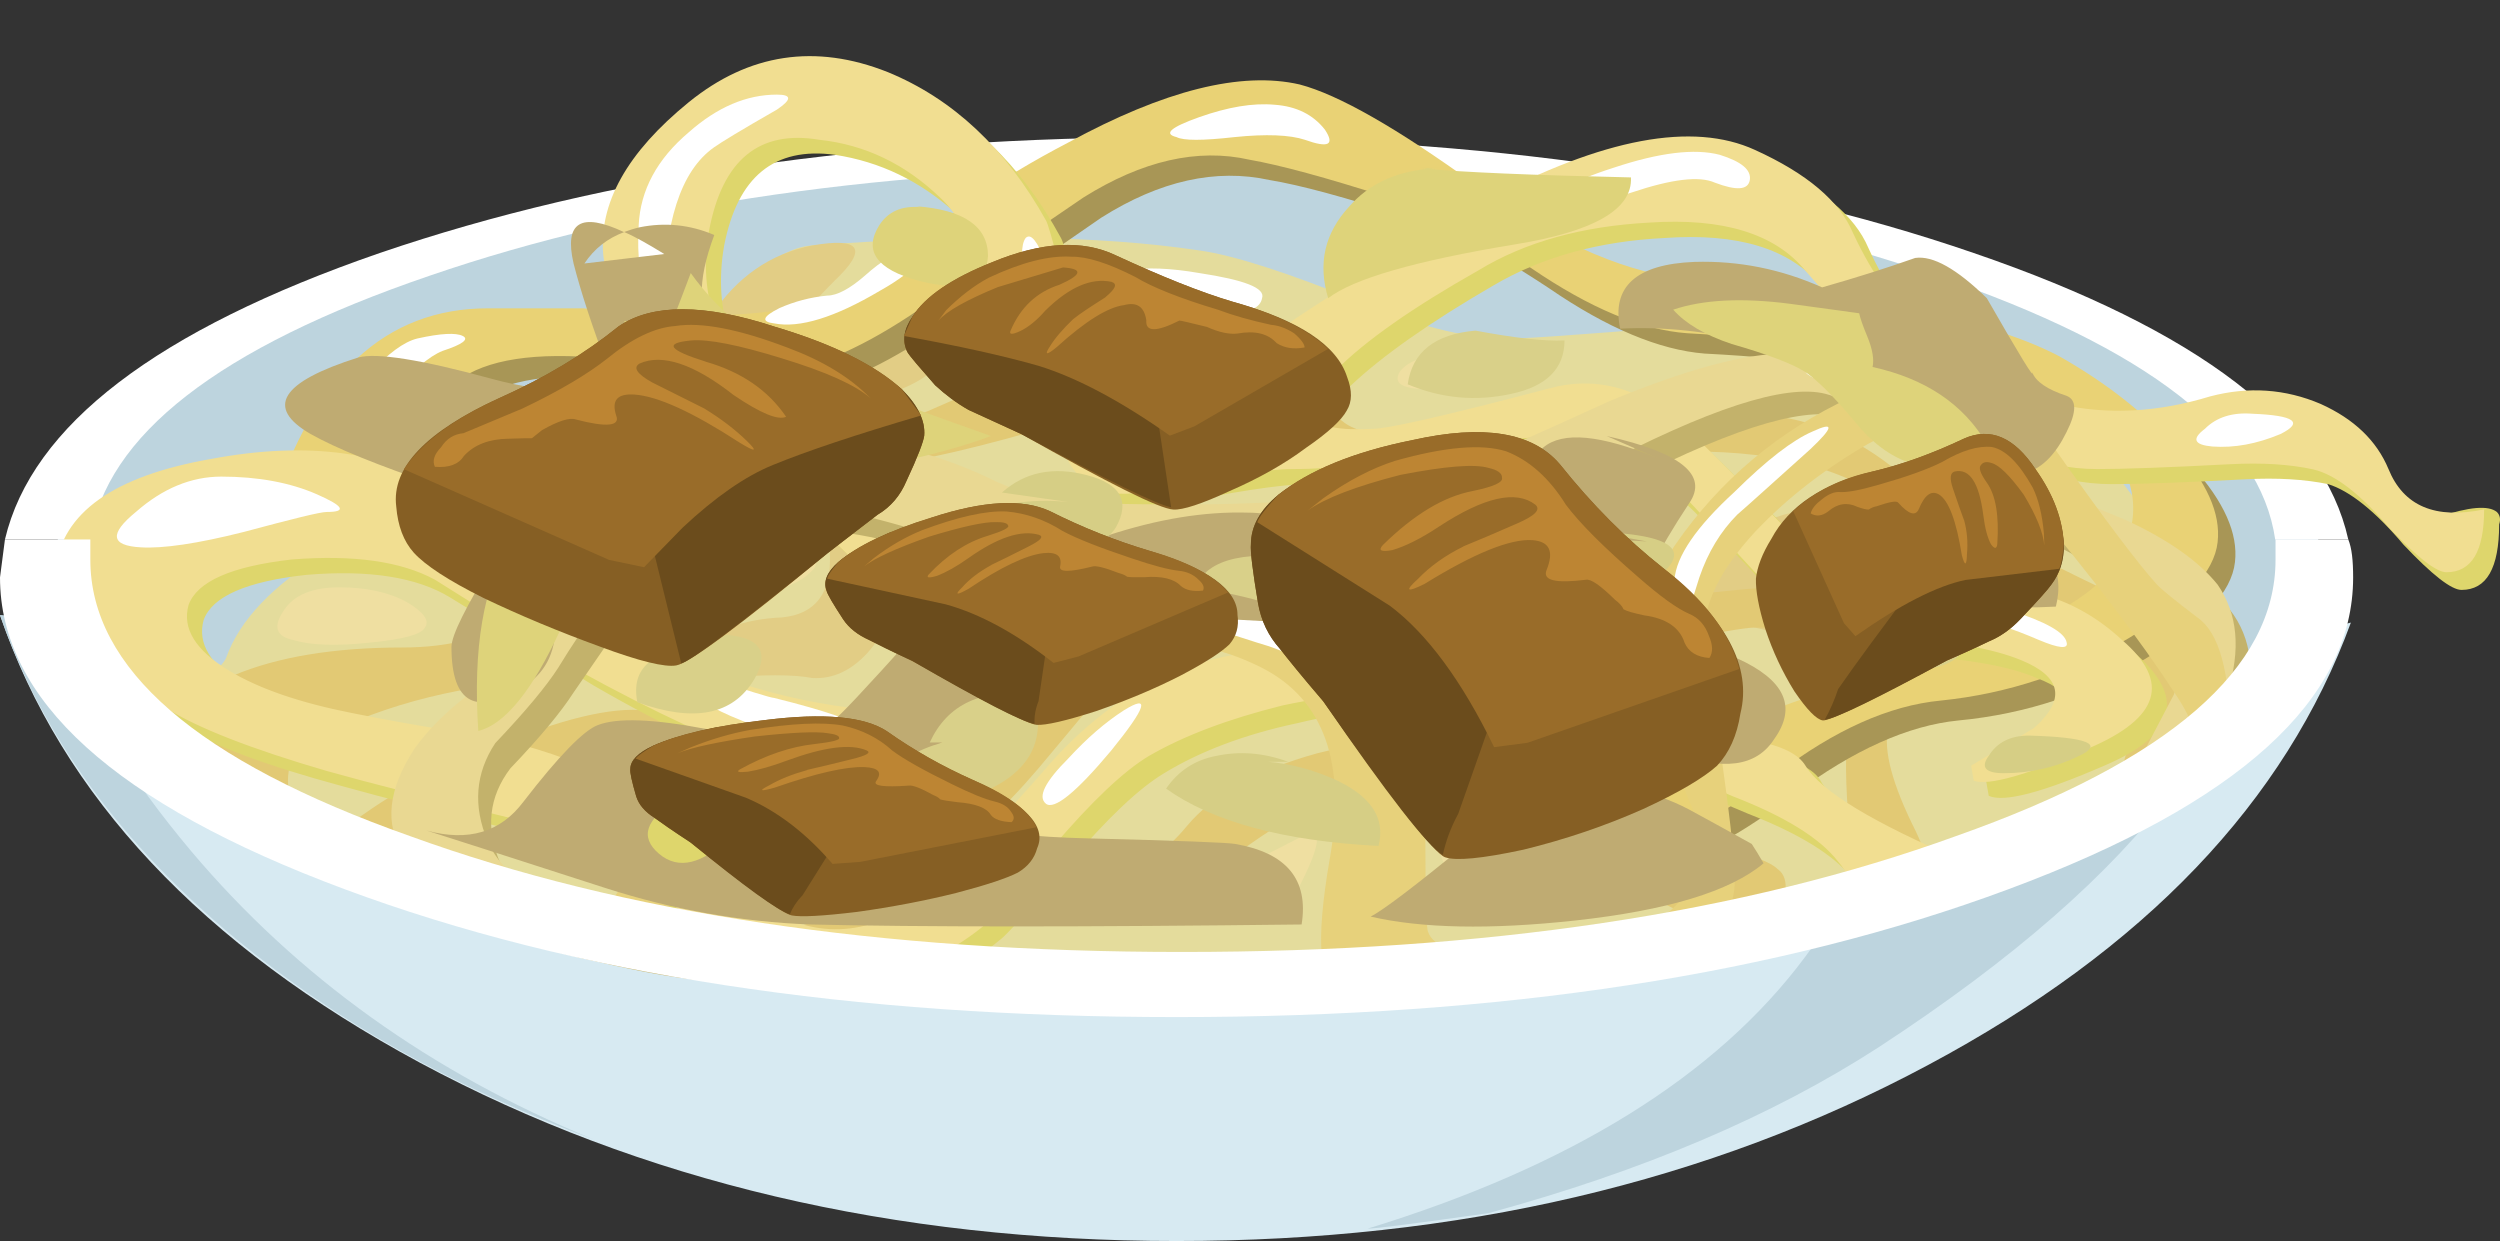 <?xml version="1.0" encoding="UTF-8" standalone="no"?>
<!-- Created with Inkscape (http://www.inkscape.org/) -->

<svg
   id="svg2"
   xml:space="preserve"
   viewBox="0 0 37.288 18.51"
   version="1.1"
   inkscape:version="1.3 (0e150ed6c4, 2023-07-21)"
   sodipodi:docname="espagueti-ajo-carne.svg"
   xmlns:inkscape="http://www.inkscape.org/namespaces/inkscape"
   xmlns:sodipodi="http://sodipodi.sourceforge.net/DTD/sodipodi-0.dtd"
   xmlns="http://www.w3.org/2000/svg"
   xmlns:svg="http://www.w3.org/2000/svg"
   xmlns:rdf="http://www.w3.org/1999/02/22-rdf-syntax-ns#"
   xmlns:cc="http://creativecommons.org/ns#"
   xmlns:dc="http://purl.org/dc/elements/1.1/"><rect x="0" y="0" width="37.288" height="18.51" fill="#333333" stroke="none"/><sodipodi:namedview
   id="namedview1"
   pagecolor="#ffffff"
   bordercolor="#000000"
   borderopacity="0.25"
   inkscape:showpageshadow="2"
   inkscape:pageopacity="0.0"
   inkscape:pagecheckerboard="0"
   inkscape:deskcolor="#d1d1d1"
   inkscape:zoom="36.311952"
   inkscape:cx="18.61646"
   inkscape:cy="9.2669213"
   inkscape:window-width="1920"
   inkscape:window-height="991"
   inkscape:window-x="-9"
   inkscape:window-y="-9"
   inkscape:window-maximized="1"
   inkscape:current-layer="g12" />&#10;  <defs
   id="defs6">&#10;    <clipPath
   id="clipPath22">&#10;      <path
   id="path24"
   d="m2-0.192h16v7h-16v-7z"
   inkscape:connector-curvature="0" />&#10;    </clipPath>&#10;    <mask
   id="mask26">&#10;      <g
   id="g28">&#10;        <g
   id="g30"
   clip-path="url(#clipPath22)">&#10;          <path
   id="path32"
   style="fill:#000000;fill-opacity:.441"
   d="m2-0.192h16v7h-16v-7z"
   inkscape:connector-curvature="0" />&#10;        </g>&#10;      </g>&#10;    </mask>&#10;    <clipPath
   id="clipPath38">&#10;      <path
   id="path40"
   d="m2-0.192h16v7h-16v-7z"
   inkscape:connector-curvature="0" />&#10;    </clipPath>&#10;    <clipPath
   id="clipPath42">&#10;      <path
   id="path44"
   d="m2 0h16v7h-16v-7z"
   inkscape:connector-curvature="0" />&#10;    </clipPath>&#10;    <linearGradient
   id="linearGradient50"
   y2="-31.002"
   gradientUnits="userSpaceOnUse"
   x2="-5.853"
   gradientTransform="matrix(.6 -.002 .002 .6 17.89 22.08)"
   y1="-31.002"
   x1="-21.853">&#10;      <stop
   id="stop52"
   style="stop-color:#ffffff"
   offset="0" />&#10;      <stop
   id="stop54"
   style="stop-color:#000000"
   offset="1" />&#10;    </linearGradient>&#10;    <linearGradient
   id="linearGradient90"
   y2="10.2"
   gradientUnits="userSpaceOnUse"
   x2="46.151"
   gradientTransform="matrix(.6 0 0 -.6 5.5389e-7 14.13)"
   y1="10.2"
   x1="1.101">&#10;      <stop
   id="stop92"
   style="stop-color:#9cadb5"
   offset="0" />&#10;      <stop
   id="stop94"
   style="stop-color:#e0e0e0"
   offset="1" />&#10;    </linearGradient>&#10;    <radialGradient
   id="radialGradient110"
   gradientUnits="userSpaceOnUse"
   cy="-21.613"
   cx="2.255"
   gradientTransform="matrix(-.065 -.596 .557 -.07 24.901 10.986)"
   r="21.012">&#10;      <stop
   id="stop112"
   style="stop-color:#f2db8a"
   offset="0.499" />&#10;      <stop
   id="stop114"
   style="stop-color:#877531"
   offset="1" />&#10;    </radialGradient>&#10;    <radialGradient
   id="radialGradient128"
   gradientUnits="userSpaceOnUse"
   cy="-16.343"
   cx="1.939"
   gradientTransform="matrix(-.066 -.596 .556 -.071 18.81 11.725)"
   r="2.955">&#10;      <stop
   id="stop130"
   style="stop-color:#d4c17d"
   offset="0" />&#10;      <stop
   id="stop132"
   style="stop-color:#b3a051"
   offset="1" />&#10;    </radialGradient>&#10;    <radialGradient
   id="radialGradient146"
   gradientUnits="userSpaceOnUse"
   cy="-16.098"
   cx="7.021"
   gradientTransform="matrix(-.066 -.596 .558 -.071 18.56 11.781)"
   r="3.295">&#10;      <stop
   id="stop148"
   style="stop-color:#d4c17d"
   offset="0" />&#10;      <stop
   id="stop150"
   style="stop-color:#b3a051"
   offset="1" />&#10;    </radialGradient>&#10;    <radialGradient
   id="radialGradient164"
   gradientUnits="userSpaceOnUse"
   cy="-36.492"
   cx="4.656"
   gradientTransform="matrix(-.065 -.596 .555 -.071 41.981 8.771)"
   r="2.54">&#10;      <stop
   id="stop166"
   style="stop-color:#d4c17d"
   offset="0" />&#10;      <stop
   id="stop168"
   style="stop-color:#b3a051"
   offset="1" />&#10;    </radialGradient>&#10;    <radialGradient
   id="radialGradient182"
   gradientUnits="userSpaceOnUse"
   cy="-21.334"
   cx="4.312"
   gradientTransform="matrix(-.065 -.596 .557 -.07 24.574 11.039)"
   r="19.176">&#10;      <stop
   id="stop184"
   style="stop-color:#d4c17d"
   offset="0" />&#10;      <stop
   id="stop186"
   style="stop-color:#b3a051"
   offset="1" />&#10;    </radialGradient>&#10;    <radialGradient
   id="radialGradient200"
   gradientUnits="userSpaceOnUse"
   cy="-22.418"
   cx="-0.499"
   gradientTransform="matrix(-.065 -.596 .557 -.07 25.831 10.883)"
   r="19.718">&#10;      <stop
   id="stop202"
   style="stop-color:#c7b577"
   offset="0" />&#10;      <stop
   id="stop204"
   style="stop-color:#bdaa57"
   offset="1" />&#10;    </radialGradient>&#10;    <radialGradient
   id="radialGradient218"
   gradientUnits="userSpaceOnUse"
   cy="-22.026"
   cx="-.852"
   gradientTransform="matrix(-.065 -.596 .557 -.07 25.38 10.94)"
   r="19.718">&#10;      <stop
   id="stop220"
   style="stop-color:#e3d49d"
   offset="0" />&#10;      <stop
   id="stop222"
   style="stop-color:#e0ca70"
   offset="1" />&#10;    </radialGradient>&#10;    <radialGradient
   id="radialGradient236"
   gradientUnits="userSpaceOnUse"
   cy="-22.192"
   cx="-.732"
   gradientTransform="matrix(-.065 -.596 .557 -.07 25.57 10.904)"
   r="24.445">&#10;      <stop
   id="stop238"
   style="stop-color:#e6d189"
   offset="0" />&#10;      <stop
   id="stop240"
   style="stop-color:#bdaa57"
   offset="1" />&#10;    </radialGradient>&#10;    <radialGradient
   id="radialGradient254"
   gradientUnits="userSpaceOnUse"
   cy="-21.855"
   cx="-1.042"
   gradientTransform="matrix(-.065 -.596 .557 -.07 25.182 10.953)"
   r="24.445">&#10;      <stop
   id="stop256"
   style="stop-color:#fff6d4"
   offset="0" />&#10;      <stop
   id="stop258"
   style="stop-color:#e0ca70"
   offset="1" />&#10;    </radialGradient>&#10;    <radialGradient
   id="radialGradient272"
   gradientUnits="userSpaceOnUse"
   cy="-24.477"
   cx="4.47"
   gradientTransform="matrix(-.066 -.596 .557 -.07 28.202 10.581)"
   r="17.982">&#10;      <stop
   id="stop274"
   style="stop-color:#d6c894"
   offset="0" />&#10;      <stop
   id="stop276"
   style="stop-color:#a89642"
   offset="1" />&#10;    </radialGradient>&#10;    <radialGradient
   id="radialGradient290"
   gradientUnits="userSpaceOnUse"
   cy="-24.129"
   cx="4.061"
   gradientTransform="matrix(-.066 -.596 .557 -.07 27.802 10.631)"
   r="17.982">&#10;      <stop
   id="stop292"
   style="stop-color:#fff6d4"
   offset="0" />&#10;      <stop
   id="stop294"
   style="stop-color:#e0ca70"
   offset="1" />&#10;    </radialGradient>&#10;    <radialGradient
   id="radialGradient308"
   gradientUnits="userSpaceOnUse"
   cy="-26.365"
   cx="4.234"
   gradientTransform="matrix(-.066 -.596 .557 -.07 30.378 10.308)"
   r="16.486">&#10;      <stop
   id="stop310"
   style="stop-color:#fff6d4"
   offset="0" />&#10;      <stop
   id="stop312"
   style="stop-color:#e0ca70"
   offset="1" />&#10;    </radialGradient>&#10;    <clipPath
   id="clipPath454">&#10;      <path
   id="path456"
   d="m3 7.808h14v6h-14v-6z"
   inkscape:connector-curvature="0" />&#10;    </clipPath>&#10;    <mask
   id="mask458">&#10;      <g
   id="g460">&#10;        <g
   id="g462"
   clip-path="url(#clipPath454)">&#10;          <path
   id="path464"
   style="fill:#000000;fill-opacity:.621"
   d="m3 7.808h14v6h-14v-6z"
   inkscape:connector-curvature="0" />&#10;        </g>&#10;      </g>&#10;    </mask>&#10;    <clipPath
   id="clipPath470">&#10;      <path
   id="path472"
   d="m3 7.808h14v6h-14v-6z"
   inkscape:connector-curvature="0" />&#10;    </clipPath>&#10;    <clipPath
   id="clipPath474">&#10;      <path
   id="path476"
   d="m3 8h14v6h-14v-6z"
   inkscape:connector-curvature="0" />&#10;    </clipPath>&#10;    <clipPath
   id="clipPath542">&#10;      <path
   id="path544"
   d="m12 13.808h4v1h-4v-1z"
   inkscape:connector-curvature="0" />&#10;    </clipPath>&#10;    <mask
   id="mask546">&#10;      <g
   id="g548">&#10;        <g
   id="g550"
   clip-path="url(#clipPath542)">&#10;          <path
   id="path552"
   style="fill:#000000;fill-opacity:.422"
   d="m12 13.808h4v1h-4v-1z"
   inkscape:connector-curvature="0" />&#10;        </g>&#10;      </g>&#10;    </mask>&#10;    <clipPath
   id="clipPath558">&#10;      <path
   id="path560"
   d="m12 13.808h4v1h-4v-1z"
   inkscape:connector-curvature="0" />&#10;    </clipPath>&#10;    <clipPath
   id="clipPath562">&#10;      <path
   id="path564"
   d="m12 14h4v1h-4v-1z"
   inkscape:connector-curvature="0" />&#10;    </clipPath>&#10;    <clipPath
   id="clipPath586">&#10;      <path
   id="path588"
   d="m13 12.808h3v1h-3v-1z"
   inkscape:connector-curvature="0" />&#10;    </clipPath>&#10;    <mask
   id="mask590">&#10;      <g
   id="g592">&#10;        <g
   id="g594"
   clip-path="url(#clipPath586)">&#10;          <path
   id="path596"
   style="fill:#000000;fill-opacity:.422"
   d="m13 12.808h3v1h-3v-1z"
   inkscape:connector-curvature="0" />&#10;        </g>&#10;      </g>&#10;    </mask>&#10;    <clipPath
   id="clipPath602">&#10;      <path
   id="path604"
   d="m13 12.808h3v1h-3v-1z"
   inkscape:connector-curvature="0" />&#10;    </clipPath>&#10;    <clipPath
   id="clipPath606">&#10;      <path
   id="path608"
   d="m13 13h3v1h-3v-1z"
   inkscape:connector-curvature="0" />&#10;    </clipPath>&#10;    <clipPath
   id="clipPath630">&#10;      <path
   id="path632"
   d="m15 12.808h2v1h-2v-1z"
   inkscape:connector-curvature="0" />&#10;    </clipPath>&#10;    <mask
   id="mask634">&#10;      <g
   id="g636">&#10;        <g
   id="g638"
   clip-path="url(#clipPath630)">&#10;          <path
   id="path640"
   style="fill:#000000;fill-opacity:.422"
   d="m15 12.808h2v1h-2v-1z"
   inkscape:connector-curvature="0" />&#10;        </g>&#10;      </g>&#10;    </mask>&#10;    <clipPath
   id="clipPath646">&#10;      <path
   id="path648"
   d="m15 12.808h2v1h-2v-1z"
   inkscape:connector-curvature="0" />&#10;    </clipPath>&#10;    <clipPath
   id="clipPath650">&#10;      <path
   id="path652"
   d="m15 13h2v1h-2v-1z"
   inkscape:connector-curvature="0" />&#10;    </clipPath>&#10;    <clipPath
   id="clipPath674">&#10;      <path
   id="path676"
   d="m15 11.808h3v2h-3v-2z"
   inkscape:connector-curvature="0" />&#10;    </clipPath>&#10;    <mask
   id="mask678">&#10;      <g
   id="g680">&#10;        <g
   id="g682"
   clip-path="url(#clipPath674)">&#10;          <path
   id="path684"
   style="fill:#000000;fill-opacity:.422"
   d="m15 11.808h3v2h-3v-2z"
   inkscape:connector-curvature="0" />&#10;        </g>&#10;      </g>&#10;    </mask>&#10;    <clipPath
   id="clipPath690">&#10;      <path
   id="path692"
   d="m15 11.808h3v2h-3v-2z"
   inkscape:connector-curvature="0" />&#10;    </clipPath>&#10;    <clipPath
   id="clipPath694">&#10;      <path
   id="path696"
   d="m15 12h3v2h-3v-2z"
   inkscape:connector-curvature="0" />&#10;    </clipPath>&#10;    <clipPath
   id="clipPath718">&#10;      <path
   id="path720"
   d="m16 12.808h3v1h-3v-1z"
   inkscape:connector-curvature="0" />&#10;    </clipPath>&#10;    <mask
   id="mask722">&#10;      <g
   id="g724">&#10;        <g
   id="g726"
   clip-path="url(#clipPath718)">&#10;          <path
   id="path728"
   style="fill:#000000;fill-opacity:.422"
   d="m16 12.808h3v1h-3v-1z"
   inkscape:connector-curvature="0" />&#10;        </g>&#10;      </g>&#10;    </mask>&#10;    <clipPath
   id="clipPath734">&#10;      <path
   id="path736"
   d="m16 12.808h3v1h-3v-1z"
   inkscape:connector-curvature="0" />&#10;    </clipPath>&#10;    <clipPath
   id="clipPath738">&#10;      <path
   id="path740"
   d="m16 13h3v1h-3v-1z"
   inkscape:connector-curvature="0" />&#10;    </clipPath>&#10;    <clipPath
   id="clipPath762">&#10;      <path
   id="path764"
   d="m15 13.808h3v1h-3v-1z"
   inkscape:connector-curvature="0" />&#10;    </clipPath>&#10;    <mask
   id="mask766">&#10;      <g
   id="g768">&#10;        <g
   id="g770"
   clip-path="url(#clipPath762)">&#10;          <path
   id="path772"
   style="fill:#000000;fill-opacity:.422"
   d="m15 13.808h3v1h-3v-1z"
   inkscape:connector-curvature="0" />&#10;        </g>&#10;      </g>&#10;    </mask>&#10;    <clipPath
   id="clipPath778">&#10;      <path
   id="path780"
   d="m15 13.808h3v1h-3v-1z"
   inkscape:connector-curvature="0" />&#10;    </clipPath>&#10;    <clipPath
   id="clipPath782">&#10;      <path
   id="path784"
   d="m15 14h3v1h-3v-1z"
   inkscape:connector-curvature="0" />&#10;    </clipPath>&#10;    <clipPath
   id="clipPath806">&#10;      <path
   id="path808"
   d="m14 13.808h2v1h-2v-1z"
   inkscape:connector-curvature="0" />&#10;    </clipPath>&#10;    <mask
   id="mask810">&#10;      <g
   id="g812">&#10;        <g
   id="g814"
   clip-path="url(#clipPath806)">&#10;          <path
   id="path816"
   style="fill:#000000;fill-opacity:.422"
   d="m14 13.808h2v1h-2v-1z"
   inkscape:connector-curvature="0" />&#10;        </g>&#10;      </g>&#10;    </mask>&#10;    <clipPath
   id="clipPath822">&#10;      <path
   id="path824"
   d="m14 13.808h2v1h-2v-1z"
   inkscape:connector-curvature="0" />&#10;    </clipPath>&#10;    <clipPath
   id="clipPath826">&#10;      <path
   id="path828"
   d="m14 14h2v1h-2v-1z"
   inkscape:connector-curvature="0" />&#10;    </clipPath>&#10;    <clipPath
   id="clipPath850">&#10;      <path
   id="path852"
   d="m12 13.808h4v1h-4v-1z"
   inkscape:connector-curvature="0" />&#10;    </clipPath>&#10;    <mask
   id="mask854">&#10;      <g
   id="g856">&#10;        <g
   id="g858"
   clip-path="url(#clipPath850)">&#10;          <path
   id="path860"
   style="fill:#000000;fill-opacity:.422"
   d="m12 13.808h4v1h-4v-1z"
   inkscape:connector-curvature="0" />&#10;        </g>&#10;      </g>&#10;    </mask>&#10;    <clipPath
   id="clipPath866">&#10;      <path
   id="path868"
   d="m12 13.808h4v1h-4v-1z"
   inkscape:connector-curvature="0" />&#10;    </clipPath>&#10;    <clipPath
   id="clipPath870">&#10;      <path
   id="path872"
   d="m12 14h4v1h-4v-1z"
   inkscape:connector-curvature="0" />&#10;    </clipPath>&#10;    <clipPath
   id="clipPath906">&#10;      <path
   id="path908"
   d="m5 10.808h5v2h-5v-2z"
   inkscape:connector-curvature="0" />&#10;    </clipPath>&#10;    <mask
   id="mask910">&#10;      <g
   id="g912">&#10;        <g
   id="g914"
   clip-path="url(#clipPath906)">&#10;          <path
   id="path916"
   style="fill:#000000;fill-opacity:.422"
   d="m5 10.808h5v2h-5v-2z"
   inkscape:connector-curvature="0" />&#10;        </g>&#10;      </g>&#10;    </mask>&#10;    <clipPath
   id="clipPath922">&#10;      <path
   id="path924"
   d="m5 10.808h5v2h-5v-2z"
   inkscape:connector-curvature="0" />&#10;    </clipPath>&#10;    <clipPath
   id="clipPath926">&#10;      <path
   id="path928"
   d="m5 11h5v2h-5v-2z"
   inkscape:connector-curvature="0" />&#10;    </clipPath>&#10;    <clipPath
   id="clipPath950">&#10;      <path
   id="path952"
   d="m6 10.808h4v2h-4v-2z"
   inkscape:connector-curvature="0" />&#10;    </clipPath>&#10;    <mask
   id="mask954">&#10;      <g
   id="g956">&#10;        <g
   id="g958"
   clip-path="url(#clipPath950)">&#10;          <path
   id="path960"
   style="fill:#000000;fill-opacity:.422"
   d="m6 10.808h4v2h-4v-2z"
   inkscape:connector-curvature="0" />&#10;        </g>&#10;      </g>&#10;    </mask>&#10;    <clipPath
   id="clipPath966">&#10;      <path
   id="path968"
   d="m6 10.808h4v2h-4v-2z"
   inkscape:connector-curvature="0" />&#10;    </clipPath>&#10;    <clipPath
   id="clipPath970">&#10;      <path
   id="path972"
   d="m6 11h4v2h-4v-2z"
   inkscape:connector-curvature="0" />&#10;    </clipPath>&#10;    <clipPath
   id="clipPath994">&#10;      <path
   id="path996"
   d="m9 9.808h2v3h-2v-3z"
   inkscape:connector-curvature="0" />&#10;    </clipPath>&#10;    <mask
   id="mask998">&#10;      <g
   id="g1000">&#10;        <g
   id="g1002"
   clip-path="url(#clipPath994)">&#10;          <path
   id="path1004"
   style="fill:#000000;fill-opacity:.422"
   d="m9 9.808h2v3h-2v-3z"
   inkscape:connector-curvature="0" />&#10;        </g>&#10;      </g>&#10;    </mask>&#10;    <clipPath
   id="clipPath1010">&#10;      <path
   id="path1012"
   d="m9 9.808h2v3h-2v-3z"
   inkscape:connector-curvature="0" />&#10;    </clipPath>&#10;    <clipPath
   id="clipPath1014">&#10;      <path
   id="path1016"
   d="m9 10h2v3h-2v-3z"
   inkscape:connector-curvature="0" />&#10;    </clipPath>&#10;    <clipPath
   id="clipPath1038">&#10;      <path
   id="path1040"
   d="m9 9.808h4v3h-4v-3z"
   inkscape:connector-curvature="0" />&#10;    </clipPath>&#10;    <mask
   id="mask1042">&#10;      <g
   id="g1044">&#10;        <g
   id="g1046"
   clip-path="url(#clipPath1038)">&#10;          <path
   id="path1048"
   style="fill:#000000;fill-opacity:.422"
   d="m9 9.808h4v3h-4v-3z"
   inkscape:connector-curvature="0" />&#10;        </g>&#10;      </g>&#10;    </mask>&#10;    <clipPath
   id="clipPath1054">&#10;      <path
   id="path1056"
   d="m9 9.808h4v3h-4v-3z"
   inkscape:connector-curvature="0" />&#10;    </clipPath>&#10;    <clipPath
   id="clipPath1058">&#10;      <path
   id="path1060"
   d="m9 10h4v3h-4v-3z"
   inkscape:connector-curvature="0" />&#10;    </clipPath>&#10;    <clipPath
   id="clipPath1082">&#10;      <path
   id="path1084"
   d="m10 10.808h3v2h-3v-2z"
   inkscape:connector-curvature="0" />&#10;    </clipPath>&#10;    <mask
   id="mask1086">&#10;      <g
   id="g1088">&#10;        <g
   id="g1090"
   clip-path="url(#clipPath1082)">&#10;          <path
   id="path1092"
   style="fill:#000000;fill-opacity:.422"
   d="m10 10.808h3v2h-3v-2z"
   inkscape:connector-curvature="0" />&#10;        </g>&#10;      </g>&#10;    </mask>&#10;    <clipPath
   id="clipPath1098">&#10;      <path
   id="path1100"
   d="m10 10.808h3v2h-3v-2z"
   inkscape:connector-curvature="0" />&#10;    </clipPath>&#10;    <clipPath
   id="clipPath1102">&#10;      <path
   id="path1104"
   d="m10 11h3v2h-3v-2z"
   inkscape:connector-curvature="0" />&#10;    </clipPath>&#10;    <clipPath
   id="clipPath1126">&#10;      <path
   id="path1128"
   d="m9 11.808h3v2h-3v-2z"
   inkscape:connector-curvature="0" />&#10;    </clipPath>&#10;    <mask
   id="mask1130">&#10;      <g
   id="g1132">&#10;        <g
   id="g1134"
   clip-path="url(#clipPath1126)">&#10;          <path
   id="path1136"
   style="fill:#000000;fill-opacity:.422"
   d="m9 11.808h3v2h-3v-2z"
   inkscape:connector-curvature="0" />&#10;        </g>&#10;      </g>&#10;    </mask>&#10;    <clipPath
   id="clipPath1142">&#10;      <path
   id="path1144"
   d="m9 11.808h3v2h-3v-2z"
   inkscape:connector-curvature="0" />&#10;    </clipPath>&#10;    <clipPath
   id="clipPath1146">&#10;      <path
   id="path1148"
   d="m9 12h3v2h-3v-2z"
   inkscape:connector-curvature="0" />&#10;    </clipPath>&#10;    <clipPath
   id="clipPath1170">&#10;      <path
   id="path1172"
   d="m8 11.808h2v2h-2v-2z"
   inkscape:connector-curvature="0" />&#10;    </clipPath>&#10;    <mask
   id="mask1174">&#10;      <g
   id="g1176">&#10;        <g
   id="g1178"
   clip-path="url(#clipPath1170)">&#10;          <path
   id="path1180"
   style="fill:#000000;fill-opacity:.422"
   d="m8 11.808h2v2h-2v-2z"
   inkscape:connector-curvature="0" />&#10;        </g>&#10;      </g>&#10;    </mask>&#10;    <clipPath
   id="clipPath1186">&#10;      <path
   id="path1188"
   d="m8 11.808h2v2h-2v-2z"
   inkscape:connector-curvature="0" />&#10;    </clipPath>&#10;    <clipPath
   id="clipPath1190">&#10;      <path
   id="path1192"
   d="m8 12h2v2h-2v-2z"
   inkscape:connector-curvature="0" />&#10;    </clipPath>&#10;    <clipPath
   id="clipPath1214">&#10;      <path
   id="path1216"
   d="m6 11.808h4v1h-4v-1z"
   inkscape:connector-curvature="0" />&#10;    </clipPath>&#10;    <mask
   id="mask1218">&#10;      <g
   id="g1220">&#10;        <g
   id="g1222"
   clip-path="url(#clipPath1214)">&#10;          <path
   id="path1224"
   style="fill:#000000;fill-opacity:.422"
   d="m6 11.808h4v1h-4v-1z"
   inkscape:connector-curvature="0" />&#10;        </g>&#10;      </g>&#10;    </mask>&#10;    <clipPath
   id="clipPath1230">&#10;      <path
   id="path1232"
   d="m6 11.808h4v1h-4v-1z"
   inkscape:connector-curvature="0" />&#10;    </clipPath>&#10;    <clipPath
   id="clipPath1234">&#10;      <path
   id="path1236"
   d="m6 12h4v1h-4v-1z"
   inkscape:connector-curvature="0" />&#10;    </clipPath>&#10;  </defs>&#10;  <g
   id="g10"
   transform="matrix(1.25 0 0 -1.25 0 18.51)">&#10;    <g
   id="g12">&#10;      <path
   id="path14"
   style="display:inline;fill:#d7eaf2;fill-rule:evenodd;fill-opacity:1"
   d="m 27.93,7.351 0.121,0.028 C 27.27,5.242 25.59,3.48 23.008,2.101 20.391,0.699 17.398,0 14.039,0 10.66,0 7.648,0.711 5.008,2.129 2.41,3.531 0.738,5.308 0,7.468 L 0.238,7.441 C 1.02,6.922 2.691,6.488 5.25,6.152 7.852,5.808 10.809,5.64 14.129,5.64 c 3.262,0 6.172,0.16 8.73,0.481 2.52,0.32 4.211,0.73 5.071,1.23 z"
   inkscape:connector-curvature="0" />&#10;      <path
   id="path16"
   style="fill-rule:evenodd;fill:#bdd4de"
   d="m26.82 6.902c-0.179-0.484-0.472-0.984-0.871-1.5-0.758-1.023-1.941-2.051-3.539-3.094-1.262-0.816-2.812-1.476-4.652-1.976-0.86-0.121-1.34-0.184-1.438-0.184 2.418 0.742 4.16 1.82 5.219 3.242 0.461 0.621 0.75 1.199 0.867 1.739 0.063 0.5 0.102 0.832 0.121 0.992 1.864 0.199 3.293 0.461 4.293 0.781z"
   inkscape:connector-curvature="0" />&#10;      &#10;      <path
   id="path78"
   style="display:inline;fill:#bdd4de;fill-rule:evenodd"
   d="M 2.281,4.652 C 3.547,3.152 5.148,2.007 7.078,1.214 5.43,1.824 4.012,2.621 2.82,3.601 1.441,4.742 0.5,6.031 0,7.468 L 0.238,7.441 C 0.379,7.339 0.531,7.261 0.691,7.199 1.031,6.359 1.559,5.511 2.281,4.652 Z"
   inkscape:connector-curvature="0" />&#10;      <g
   id="g80"
   style="display:inline">&#10;        <g
   id="g82">&#10;          <g
   id="g88">&#10;            <path
   id="path96"
   style="display:inline;fill:#bdd4de;fill-rule:evenodd;fill-opacity:1"
   d="m 23.73,11.609 c 2.641,-1 3.961,-2.199 3.961,-3.598 0,-1.402 -1.32,-2.589 -3.961,-3.57 -2.64,-1 -5.82,-1.5 -9.539,-1.5 -3.742,0 -6.929,0.5 -9.57,1.5 C 1.98,5.422 0.66,6.609 0.66,8.011 c 0,1.399 1.32,2.598 3.961,3.598 2.641,0.98 5.828,1.473 9.57,1.473 3.719,0 6.899,-0.493 9.539,-1.473 z"
   inkscape:connector-curvature="0" />&#10;          </g>&#10;        </g>&#10;      </g>&#10;      <path
   id="path98"
   style="display:inline;fill:#ffffff;fill-rule:evenodd"
   d="m 28.02,8.371 h -0.872 c -0.179,1.238 -1.527,2.289 -4.05,3.148 -2.496,0.86 -5.496,1.289 -8.996,1.289 -3.481,0 -6.473,-0.429 -8.973,-1.289 C 2.609,10.66 1.262,9.609 1.078,8.371 H 0.059 c 0.32,1.359 1.812,2.5 4.472,3.418 2.699,0.922 5.867,1.383 9.508,1.383 3.66,0 6.832,-0.461 9.512,-1.383 2.679,-0.918 4.168,-2.059 4.469,-3.418 z"
   inkscape:connector-curvature="0" />&#10;      <g
   id="g100"
   style="display:inline;fill:#e4dc9c;fill-opacity:1">&#10;        <g
   id="g102"
   style="fill:#e4dc9c;fill-opacity:1">&#10;          <g
   id="g108"
   style="fill:#e4dc9c;fill-opacity:1">&#10;            <path
   id="path116"
   style="fill:#e4dc9c;fill-rule:evenodd;fill-opacity:1"
   d="M 26.969,6.3 C 26.07,5.781 24.77,5.211 23.07,4.589 20.609,3.691 18.5,3.23 16.742,3.211 14.82,3.191 12.723,3.281 10.441,3.48 8.359,3.679 6.77,3.91 5.672,4.168 4.77,4.39 3.891,4.73 3.031,5.187 2.27,5.589 1.879,5.871 1.859,6.031 1.84,6.109 1.961,6.257 2.219,6.48 2.52,6.738 2.68,6.898 2.699,6.961 3.02,7.859 4.289,8.629 6.512,9.269 7.09,9.429 7.68,9.91 8.281,10.711 c 0.559,0.757 1.028,1.148 1.41,1.168 1.879,0.14 3.418,0.121 4.618,-0.059 0.421,-0.059 1.07,-0.27 1.953,-0.629 0.718,-0.301 1.328,-0.441 1.828,-0.422 0.461,0.02 1.5,0.102 3.121,0.242 1.461,0.078 2.359,-0.039 2.699,-0.359 0.5,-0.48 1.031,-1.09 1.59,-1.832 C 26.16,7.98 26.48,7.41 26.461,7.109 26.441,6.89 26.629,6.742 27.031,6.66 27.289,6.601 27.27,6.48 26.969,6.3 Z"
   inkscape:connector-curvature="0" />&#10;          </g>&#10;        </g>&#10;      </g>&#10;      <g
   id="g118"
   style="display:inline">&#10;        <g
   id="g120">&#10;          <g
   id="g126">&#10;            <path
   id="path134"
   style="fill:#e2cd85;fill-rule:evenodd;fill-opacity:1"
   d="m 9.691,11.879 c 0.579,0.101 0.668,-0.04 0.27,-0.418 -0.5,-0.5 -0.68,-0.809 -0.539,-0.93 0.156,-0.16 0.5,-0.141 1.016,0.058 0.484,0.2 0.742,0.25 0.781,0.153 0.082,-0.223 -0.071,-0.41 -0.449,-0.57 -0.422,-0.18 -0.981,-0.211 -1.68,-0.09 -0.699,0.14 -0.902,0.461 -0.602,0.961 0.301,0.457 0.703,0.738 1.203,0.836 z"
   inkscape:connector-curvature="0" />&#10;          </g>&#10;        </g>&#10;      </g>&#10;      <g
   id="g136">&#10;        <g
   id="g138">&#10;          <g
   id="g144">&#10;            <path
   id="path152"
   style="fill-rule:evenodd;fill:#e2cd85;fill-opacity:1"
   d="m10.352 8.941c0.3 0.039 0.449-0.09 0.449-0.391 0-0.16-0.039-0.429-0.121-0.808-0.039-0.281-0.149-0.524-0.328-0.723-0.2-0.219-0.422-0.316-0.661-0.301-0.218 0.043-0.589 0.043-1.109 0l-0.719-0.058c0.059 0.121 0.168 0.242 0.328 0.359 0.301 0.262 0.68 0.403 1.141 0.422 0.398 0.039 0.59 0.289 0.57 0.75-0.004 0.481 0.149 0.727 0.45 0.75z"
   inkscape:connector-curvature="0" />&#10;          </g>&#10;        </g>&#10;      </g>&#10;      <g
   id="g154">&#10;        <g
   id="g156">&#10;          <g
   id="g162">&#10;            <path
   id="path170"
   style="fill-rule:evenodd;fill:#e2cd85;fill-opacity:1"
   d="m22.289 8.672c0.719-0.184 0.879-0.512 0.481-0.993-0.399-0.461-1.008-0.578-1.829-0.359-0.781 0.199-0.91 0.512-0.39 0.93 0.5 0.441 1.078 0.582 1.738 0.422z"
   inkscape:connector-curvature="0" />&#10;          </g>&#10;        </g>&#10;      </g>&#10;      <g
   id="g172">&#10;        <g
   id="g174">&#10;          <g
   id="g180">&#10;            <path
   id="path188"
   style="display:inline;fill:#e2c974;fill-opacity:1;fill-rule:evenodd"
   d="M 25.23,7.23 C 24.848,7.429 24.348,7.718 23.73,8.101 23.031,8.539 22.57,8.82 22.348,8.941 21.691,9.339 20.73,9.492 19.469,9.39 18.828,9.289 18.309,9.218 17.91,9.179 17.191,9.101 16.648,9.14 16.289,9.3 c -0.16,0.059 -0.359,0.239 -0.598,0.539 -0.16,0.18 -0.55,0.262 -1.171,0.243 C 13.98,10.062 13.25,9.922 12.328,9.66 11.41,9.402 10.75,9.261 10.348,9.242 9.57,9.179 9.039,9.109 8.762,9.031 8.277,8.91 7.922,8.672 7.68,8.312 7.301,7.769 7.008,7.402 6.809,7.203 6.469,6.859 6.09,6.66 5.668,6.601 5.168,6.519 4.699,6.39 4.258,6.211 3.758,6.031 3.5,5.871 3.477,5.73 3.422,5.574 3.422,5.422 3.477,5.265 3,5.453 2.688,5.609 2.547,5.73 c -0.5,0.422 -0.418,0.762 0.242,1.02 0.52,0.218 1.191,0.332 2.012,0.332 0.558,0 1.008,0.117 1.347,0.359 0.161,0.117 0.403,0.379 0.723,0.777 0.16,0.204 0.387,0.512 0.688,0.934 0.339,0.316 0.871,0.469 1.589,0.449 0.661,-0.039 1.301,0.059 1.922,0.301 0.317,0.141 0.739,0.316 1.258,0.539 0.461,0.121 0.809,0.18 1.051,0.18 0.34,0 0.859,-0.078 1.559,-0.239 0.281,-0.062 0.64,-0.261 1.082,-0.601 0.238,-0.199 0.878,-0.262 1.918,-0.18 0.902,0.059 1.871,0.149 2.91,0.27 C 21.531,9.851 22.141,9.613 22.68,9.152 23.059,8.832 23.789,8.41 24.867,7.89 25.668,7.511 26.047,7.222 26.008,7.019 25.969,6.582 25.891,6.172 25.77,5.793 25.609,5.293 25.457,5.14 25.32,5.339 c -0.062,0.102 0.008,0.411 0.207,0.93 0.184,0.442 0.082,0.762 -0.297,0.961 z m -6.871,0 c -0.738,0.301 -1.25,0.488 -1.531,0.57 -0.48,0.161 -0.859,0.161 -1.137,0 C 15.57,7.742 15.141,7.582 14.398,7.32 13.84,7.121 13.469,6.918 13.289,6.718 12.91,6.261 12.609,5.898 12.391,5.64 11.949,5.121 11.602,4.82 11.34,4.738 10.941,4.621 10.449,4.55 9.871,4.531 9.211,4.511 8.789,4.601 8.609,4.8 8.371,5.058 8.199,5.218 8.102,5.281 7.898,5.379 7.578,5.449 7.141,5.488 6.66,5.531 6.18,5.441 5.699,5.218 5.258,5.007 5.094,4.824 5.203,4.664 4.832,4.781 4.496,4.894 4.199,4.996 4.246,5.027 4.297,5.062 4.352,5.101 4.832,5.441 5.43,5.742 6.152,6 6.93,6.3 7.5,6.402 7.859,6.3 8.039,6.261 8.32,5.98 8.699,5.461 9,5.058 9.391,4.91 9.871,5.007 c 0.66,0.161 1.109,0.313 1.352,0.454 0.257,0.16 0.5,0.457 0.718,0.898 0.598,1.102 1.352,1.652 2.25,1.652 0.262,0 0.579,0.137 0.961,0.418 0.301,0.219 0.7,0.25 1.2,0.09 C 17.23,8.238 18.16,8 19.141,7.8 19.523,7.699 20.051,7.691 20.73,7.769 21.27,7.832 21.699,7.75 22.02,7.531 22.422,7.23 22.641,7.011 22.68,6.871 22.68,6.832 22.629,6.582 22.531,6.121 22.469,5.859 22.578,5.449 22.859,4.89 23.059,4.468 23.051,4.25 22.828,4.23 22.609,4.211 22.418,4.148 22.258,4.05 22.219,4.031 22.18,4.07 22.141,4.168 22.102,4.351 22.07,4.66 22.051,5.101 22.012,5.617 22.02,6.019 22.078,6.3 22.238,6.98 21.859,7.32 20.941,7.32 20.82,7.32 20.422,7.25 19.742,7.109 19.301,7.031 18.84,7.07 18.359,7.23 Z M 12.602,3.808 C 11.941,3.75 11.539,3.699 11.398,3.66 11.16,3.578 11,3.531 10.922,3.507 10.801,3.468 10.52,3.449 10.078,3.449 c -0.234,0 -0.605,0.055 -1.109,0.164 0.265,0.059 0.758,0.191 1.469,0.406 0.722,0.242 1.273,0.36 1.652,0.36 h 1.168 c 0.34,0.062 0.64,0.25 0.902,0.57 0.32,0.383 0.84,0.672 1.559,0.871 0.781,0.199 1.351,0.16 1.711,-0.121 0.34,-0.258 0.781,-0.481 1.32,-0.66 0.398,-0.117 0.738,-0.188 1.02,-0.207 0.218,-0.02 0.488,-0.071 0.808,-0.153 0.34,-0.078 0.551,-0.16 0.629,-0.238 C 21.328,4.359 21.34,4.187 21.238,3.929 21.121,3.687 20.941,3.601 20.699,3.66 20.5,3.718 20.141,3.879 19.621,4.14 18.98,4.48 18.531,4.699 18.27,4.8 17.668,5.058 17.25,5.218 17.008,5.281 16.527,5.398 16.109,5.379 15.75,5.218 15.469,5.101 15.137,4.902 14.758,4.621 14.379,4.359 14.09,4.179 13.891,4.078 13.629,3.98 13.199,3.89 12.602,3.808 Z M 3.48,5.265 C 3.688,5.179 3.926,5.089 4.199,4.996 3.898,4.82 3.691,4.847 3.57,5.07 3.527,5.136 3.5,5.199 3.48,5.265 Z M 5.203,4.664 C 5.496,4.578 5.812,4.48 6.152,4.379 7.34,4.023 8.277,3.765 8.969,3.617 8.938,3.609 8.906,3.605 8.879,3.601 8.461,3.539 7.762,3.66 6.781,3.961 5.879,4.261 5.359,4.488 5.223,4.648 Z"
   inkscape:connector-curvature="0" />&#10;          </g>&#10;        </g>&#10;      </g>&#10;      <g
   id="g190">&#10;        <g
   id="g192">&#10;          <g
   id="g198">&#10;            <path
   id="path206"
   style="fill-rule:evenodd;fill:#a89656;fill-opacity:1"
   d="m25.352 9.3c-0.321 0.442-0.774 0.711-1.352 0.809-1.301 0.262-2.52 0.422-3.66 0.48-0.539 0.043-1.16 0.301-1.86 0.782-0.757 0.5-1.32 0.781-1.679 0.84-0.742 0.242-1.293 0.39-1.653 0.449-0.64 0.14-1.308-0.008-2.007-0.449-0.981-0.68-1.672-1.149-2.071-1.411-0.64-0.418-1.191-0.648-1.652-0.691-0.141-0.02-0.797 0.043-1.98 0.184-0.821 0.078-1.411-0.012-1.77-0.274-0.719-0.617-1.238-1.058-1.559-1.316-0.539-0.481-0.761-0.551-0.66-0.211 0.5 1.597 1.36 2.398 2.578 2.398h1.141c1.781-0.199 2.973-0.039 3.57 0.481 0.723 0.601 1.461 1.101 2.223 1.5 1.137 0.621 2.059 0.851 2.758 0.691 0.48-0.121 1.179-0.519 2.101-1.199 0.879-0.641 1.688-1.012 2.43-1.113 1.66-0.219 2.539-0.34 2.641-0.36 0.816-0.14 1.457-0.328 1.918-0.57 0.558-0.316 1.011-0.68 1.351-1.078 0.379-0.422 0.547-0.801 0.508-1.141-0.039-0.359-0.391-0.738-1.047-1.14-0.683-0.418-1.433-0.672-2.254-0.75-0.597-0.059-1.25-0.352-1.949-0.872-0.66-0.5-1.129-0.75-1.41-0.75h-0.988c-0.122 0.02-0.18 0.071-0.18 0.153 0 0.137 0.297 0.328 0.898 0.566 0.481 0.184 1.551 0.571 3.211 1.172 1.481 0.559 2.328 1.039 2.551 1.442 0.262 0.457 0.211 0.917-0.148 1.378z"
   inkscape:connector-curvature="0" />&#10;          </g>&#10;        </g>&#10;      </g>&#10;      <g
   id="g208">&#10;        <g
   id="g210">&#10;          <g
   id="g216">&#10;            <path
   id="path224"
   style="fill-rule:evenodd;fill:#e9d275;fill-opacity:1"
   d="m25.141 9.539c-0.34 0.441-0.789 0.711-1.352 0.812-1.301 0.258-2.519 0.418-3.66 0.481-0.539 0.039-1.16 0.3-1.859 0.777-0.758 0.5-1.329 0.781-1.711 0.844-0.739 0.238-1.289 0.386-1.649 0.449-0.621 0.141-1.281-0.012-1.98-0.449-1-0.684-1.692-1.153-2.071-1.41-0.64-0.422-1.199-0.653-1.679-0.692-0.141-0.019-0.789 0.039-1.953 0.18-0.84 0.082-1.43-0.012-1.77-0.27-0.719-0.621-1.238-1.058-1.559-1.32-0.539-0.48-0.757-0.551-0.66-0.211 0.5 1.602 1.364 2.399 2.582 2.399h1.141c1.777-0.2 2.969-0.051 3.57 0.453 0.637 0.578 1.379 1.09 2.219 1.527 1.141 0.621 2.059 0.852 2.758 0.691 0.461-0.121 1.16-0.519 2.101-1.199 0.879-0.64 1.692-1.012 2.43-1.113 1.699-0.219 2.582-0.34 2.641-0.359 0.8-0.141 1.429-0.329 1.89-0.571 0.559-0.316 1.02-0.679 1.379-1.078 0.383-0.422 0.551-0.801 0.512-1.141-0.039-0.359-0.391-0.738-1.051-1.14-0.699-0.418-1.449-0.668-2.25-0.75-0.621-0.059-1.269-0.352-1.953-0.871-0.66-0.5-1.137-0.75-1.437-0.75h-0.961l0.66 0.539c0.558 0.422 1.14 0.75 1.738 0.992 0.484 0.18 1.27 0.43 2.371 0.75 0.922 0.301 1.492 0.648 1.711 1.051 0.262 0.461 0.211 0.922-0.148 1.379z"
   inkscape:connector-curvature="0" />&#10;          </g>&#10;        </g>&#10;      </g>&#10;      <g
   id="g226"
   style="fill:#ded66c;fill-opacity:1">&#10;        <g
   id="g228"
   style="fill:#ded66c;fill-opacity:1">&#10;          <g
   id="g234"
   style="fill:#ded66c;fill-opacity:1">&#10;            <path
   id="path242"
   style="fill-rule:evenodd;fill:#ded66c;fill-opacity:1"
   d="m25.199 9.031c-0.66 0-1.328 0.269-2.008 0.808-0.363 0.321-0.851 0.84-1.472 1.563-0.36 0.437-0.981 0.629-1.86 0.566-0.781-0.039-1.461-0.226-2.039-0.566-0.761-0.441-1.332-0.844-1.711-1.203-0.519-0.52-0.371-0.75 0.45-0.688 0.183 0 0.871 0.161 2.07 0.481 0.582 0.16 1.141 0 1.68-0.481 0.441-0.422 0.933-0.922 1.472-1.5 0.442-0.359 0.989-0.5 1.649-0.422 0.82 0.102 1.511-0.097 2.07-0.597 0.582-0.52 0.453-0.961-0.391-1.32-0.738-0.321-1.199-0.442-1.379-0.36l-0.031 0.176 0.75 0.453c0.383 0.34 0.332 0.598-0.148 0.777-0.321 0.141-0.84 0.231-1.559 0.274-0.562 0.019-0.992 0.16-1.293 0.418-0.5 0.539-0.879 0.941-1.14 1.199-0.457 0.48-0.911 0.742-1.348 0.781-0.359 0.039-0.852-0.011-1.469-0.148-0.742-0.141-1.371-0.211-1.89-0.211-0.301 0-0.891-0.09-1.774-0.27-0.418-0.101-0.719 0.02-0.898 0.36-0.059 0.117-0.301 0.687-0.719 1.711-0.32 0.777-0.59 1.257-0.813 1.437-0.418 0.379-0.898 0.61-1.437 0.692-0.723 0.097-1.16-0.262-1.32-1.082-0.141-0.801 0.109-1.508 0.75-2.129 0.359-0.36 0.918-0.832 1.679-1.411 1.039-1.101 1.391-1.832 1.051-2.191-0.398-0.398-0.648-0.629-0.75-0.687-0.461-0.219-1.07-0.211-1.832 0.027-0.738 0.242-1.559 0.621-2.457 1.141-0.883 0.543-1.449 0.89-1.711 1.05-0.398 0.243-0.969 0.332-1.711 0.27-0.719-0.078-1.129-0.258-1.23-0.539-0.078-0.281 0.082-0.539 0.48-0.781 0.36-0.219 0.852-0.387 1.469-0.508 0.402-0.082 0.851-0.16 1.351-0.242 0.442-0.059 0.911-0.188 1.411-0.391 0.16-0.059 0.73-0.52 1.711-1.379 0.66-0.578 1.308-0.719 1.949-0.418 0.363 0.156 0.972 0.738 1.832 1.738 0.699 0.821 1.508 1.289 2.429 1.41 0.801 0.083 1.551 0.172 2.25 0.27 0.418-0.02 1.059-0.238 1.918-0.66 0.704-0.34 1.332-0.559 1.891-0.66 0.32-0.059 0.52-0.157 0.602-0.297 0.179-0.32 0.808-0.703 1.886-1.141l-1.347-0.39c0.019 0.101-0.032 0.218-0.153 0.359-0.218 0.281-0.636 0.539-1.257 0.781-0.102 0.039-0.711 0.309-1.829 0.809-0.601 0.262-1.152 0.41-1.652 0.453-0.582 0.039-1.211-0.02-1.891-0.184-0.64-0.136-1.168-0.34-1.589-0.597-0.301-0.18-0.68-0.539-1.141-1.082-0.48-0.559-0.75-0.86-0.809-0.899-0.718-0.601-1.55-0.762-2.488-0.48-0.422 0.121-0.902 0.398-1.441 0.84-0.52 0.441-1.051 0.73-1.59 0.871-1.063 0.257-1.844 0.457-2.344 0.597-0.898 0.243-1.539 0.481-1.918 0.719-0.918 0.582-1.359 1.141-1.32 1.684 0.082 0.679 0.699 1.117 1.859 1.316s2.113 0.063 2.852-0.418c0.48-0.32 1.121-0.82 1.922-1.5 0.82-0.558 1.777-0.918 2.879-1.082 1.16-0.16 1.398 0.191 0.718 1.051-0.218 0.281-1.031 1.082-2.429 2.402-0.782 0.738-1.2 1.387-1.262 1.949-0.059 0.622 0.281 1.239 1.023 1.86 0.719 0.582 1.508 0.699 2.368 0.359 0.781-0.32 1.41-0.918 1.89-1.801 0.039-0.058 0.219-0.75 0.539-2.066 0.102-0.422 0.543-0.363 1.321 0.18 1.679 1.136 2.812 1.859 3.39 2.16 1.399 0.719 2.469 0.918 3.211 0.597 0.617-0.277 1.012-0.609 1.172-0.988 0.238-0.519 0.527-0.922 0.867-1.199 1-0.863 2.133-1.121 3.391-0.781 0.379 0.117 0.879-0.063 1.5-0.539 0.621-0.481 0.969-0.711 1.051-0.692 0.359 0.121 0.589 0.141 0.691 0.059 0.039-0.039 0.047-0.09 0.027-0.149 0-0.519-0.148-0.781-0.449-0.781-0.121 0-0.351 0.18-0.691 0.539-0.34 0.403-0.641 0.641-0.899 0.723-0.281 0.058-0.609 0.078-0.988 0.058-0.742-0.039-1.273-0.058-1.594-0.058z"
   inkscape:connector-curvature="0" />&#10;          </g>&#10;        </g>&#10;      </g>&#10;      <g
   id="g244">&#10;        <g
   id="g246">&#10;          <g
   id="g252">&#10;            <path
   id="path260"
   style="fill-rule:evenodd;fill:#f1de91;fill-opacity:1"
   d="m25.02 9.211c-0.661 0-1.329 0.281-2.012 0.839-0.34 0.282-0.828 0.789-1.469 1.532-0.359 0.437-0.98 0.629-1.859 0.57-0.801-0.043-1.481-0.23-2.039-0.57-0.782-0.442-1.352-0.84-1.711-1.203-0.5-0.5-0.352-0.731 0.449-0.688 0.18 0 0.883 0.16 2.101 0.481 0.579 0.16 1.129 0 1.649-0.481 0.441-0.422 0.93-0.922 1.473-1.5 0.457-0.359 1.007-0.5 1.648-0.422 0.82 0.121 1.512-0.078 2.07-0.597 0.582-0.5 0.45-0.93-0.39-1.29-0.739-0.32-1.2-0.453-1.379-0.39l-0.031 0.18 0.75 0.449c0.382 0.34 0.332 0.609-0.149 0.808-0.34 0.141-0.851 0.231-1.531 0.274-0.582 0.015-1.012 0.148-1.289 0.386-0.5 0.543-0.879 0.954-1.141 1.231-0.48 0.48-0.93 0.742-1.351 0.781-0.36 0.02-0.86-0.031-1.5-0.152-0.719-0.16-1.352-0.238-1.887-0.238-0.301 0-0.891-0.09-1.774-0.27-0.418-0.082-0.718 0.039-0.898 0.359-0.039 0.079-0.281 0.649-0.719 1.711-0.32 0.758-0.59 1.239-0.812 1.438-0.418 0.402-0.899 0.633-1.442 0.691-0.718 0.121-1.156-0.238-1.316-1.082-0.141-0.777 0.109-1.48 0.75-2.097 0.359-0.36 0.918-0.832 1.68-1.411 1.019-1.14 1.371-1.871 1.05-2.191-0.359-0.398-0.609-0.641-0.75-0.719-0.461-0.218-1.07-0.211-1.832 0.032-0.738 0.257-1.558 0.64-2.457 1.136-0.882 0.563-1.453 0.922-1.711 1.082-0.402 0.219-0.968 0.301-1.711 0.242-0.718-0.082-1.128-0.261-1.23-0.543-0.078-0.281 0.082-0.539 0.48-0.781 0.36-0.219 0.852-0.386 1.469-0.508 0.403-0.082 0.852-0.16 1.352-0.242 0.441-0.058 0.91-0.187 1.41-0.386 0.18-0.063 0.75-0.512 1.711-1.352 0.66-0.602 1.308-0.75 1.949-0.449 0.359 0.179 0.973 0.758 1.832 1.738 0.699 0.82 1.508 1.289 2.43 1.41 1.48 0.18 2.23 0.27 2.25 0.27 0.398 0 1.039-0.219 1.918-0.66 0.703-0.34 1.332-0.559 1.89-0.661 0.321-0.058 0.52-0.16 0.602-0.296 0.18-0.301 0.809-0.684 1.887-1.141l-1.352-0.359c0.024 0.097-0.027 0.218-0.148 0.359-0.219 0.281-0.641 0.539-1.258 0.777-0.883 0.383-1.492 0.641-1.832 0.781-0.598 0.262-1.149 0.411-1.649 0.454-0.601 0.039-1.23-0.012-1.89-0.153-0.641-0.16-1.172-0.359-1.59-0.601-0.301-0.18-0.68-0.539-1.141-1.078-0.48-0.582-0.75-0.891-0.808-0.93-0.723-0.602-1.551-0.762-2.492-0.481-0.399 0.118-0.879 0.411-1.442 0.872-0.519 0.437-1.051 0.718-1.59 0.839-1.058 0.258-1.84 0.457-2.34 0.598-0.898 0.262-1.539 0.512-1.918 0.75-0.941 0.582-1.378 1.129-1.32 1.652 0.078 0.68 0.699 1.118 1.86 1.321 1.16 0.218 2.109 0.086 2.851-0.391 0.481-0.32 1.121-0.832 1.918-1.531 0.82-0.559 1.781-0.91 2.883-1.051 1.16-0.16 1.398 0.18 0.719 1.02-0.223 0.281-1.032 1.082-2.43 2.402-0.781 0.738-1.199 1.398-1.262 1.98-0.058 0.618 0.281 1.227 1.02 1.828 0.719 0.583 1.511 0.7 2.371 0.36 0.781-0.32 1.41-0.91 1.89-1.77 0.04-0.058 0.219-0.75 0.54-2.07 0.101-0.418 0.539-0.371 1.32 0.152 1.719 1.157 2.851 1.879 3.39 2.157 1.399 0.742 2.469 0.941 3.211 0.601 0.618-0.281 1.008-0.609 1.168-0.988 0.243-0.52 0.532-0.922 0.871-1.199 1.02-0.883 2.149-1.133 3.391-0.754 0.457 0.121 0.899 0.09 1.32-0.09 0.399-0.18 0.668-0.438 0.809-0.777 0.18-0.442 0.559-0.602 1.141-0.481 0-0.5-0.149-0.75-0.45-0.75-0.121 0-0.351 0.18-0.691 0.539-0.34 0.399-0.641 0.629-0.898 0.688-0.282 0.062-0.614 0.082-0.993 0.062-0.738-0.039-1.269-0.058-1.589-0.058z"
   inkscape:connector-curvature="0" />&#10;          </g>&#10;        </g>&#10;      </g>&#10;      <g
   id="g262">&#10;        <g
   id="g264">&#10;          <g
   id="g270">&#10;            <path
   id="path278"
   style="fill-rule:evenodd;fill:#c3b26b;fill-opacity:1"
   d="m25.5 8.308c0.539-0.238 0.91-0.496 1.109-0.777 0.262-0.34 0.313-0.77 0.153-1.289-0.082-0.262-0.184-0.481-0.301-0.66l-0.961-0.512 0.629 1.199c0.281 0.5 0.031 1.02-0.75 1.563-0.18 0.117-0.887 0.5-2.129 1.136-0.559 0.481-0.988 0.774-1.289 0.871-0.481 0.122-1.399-0.179-2.762-0.898-1.277-0.699-2.59-1.051-3.929-1.051h-2.161c-0.297-0.14-0.816-0.082-1.558 0.18-0.86 0.301-1.559 0.441-2.098 0.418-0.703-0.02-1.293-0.27-1.773-0.75-0.078-0.098-0.36-0.5-0.84-1.199-0.141-0.219-0.387-0.52-0.75-0.899-0.258-0.34-0.301-0.722-0.117-1.14 0.179-0.422 0.699-0.782 1.558-1.082 0.418-0.141 0.821-0.239 1.199-0.301-0.281-0.059-1.019 0.062-2.218 0.363-1.582 0.418-2.039 1.117-1.383 2.098 0.164 0.242 0.371 0.461 0.633 0.66 0.218 0.16 0.461 0.48 0.718 0.961 0.442 0.781 1.122 1.359 2.04 1.738 1.121 0.481 2.261 0.442 3.421-0.117 0.36-0.16 0.719-0.262 1.079-0.301 0.203-0.019 0.632-0.031 1.289-0.031 1.543 0 2.621 0.152 3.242 0.453 0.258 0.098 0.871 0.367 1.828 0.809 0.922 0.379 1.613 0.57 2.07 0.57 0.52 0 0.961-0.102 1.321-0.301 0.218-0.101 0.64-0.398 1.261-0.898 0.321-0.262 0.809-0.532 1.469-0.813z"
   inkscape:connector-curvature="0" />&#10;          </g>&#10;        </g>&#10;      </g>&#10;      <g
   id="g280">&#10;        <g
   id="g282">&#10;          <g
   id="g288">&#10;            <path
   id="path296"
   style="fill-rule:evenodd;fill:#e9d892;fill-opacity:1"
   d="m25.352 8.609c0.519-0.238 0.886-0.5 1.109-0.777 0.238-0.344 0.281-0.77 0.117-1.293-0.078-0.258-0.18-0.481-0.297-0.66l-0.961-0.54 0.629 1.2c0.281 0.523 0.031 1.05-0.75 1.59-0.199 0.14-0.91 0.519-2.129 1.14-0.558 0.481-0.992 0.762-1.289 0.84-0.48 0.121-1.402-0.18-2.761-0.898-1.282-0.68-2.59-1.02-3.93-1.02-1.399 0-2.121-0.012-2.16-0.031-0.301-0.141-0.821-0.078-1.559 0.179-0.879 0.301-1.578 0.454-2.101 0.454-0.7-0.02-1.278-0.282-1.739-0.782-0.261-0.261-0.551-0.648-0.871-1.172-0.14-0.218-0.39-0.519-0.75-0.898-0.238-0.359-0.269-0.75-0.09-1.172 0.18-0.418 0.692-0.769 1.532-1.051 0.418-0.156 0.82-0.269 1.199-0.328-0.281-0.058-1.02 0.071-2.219 0.391-1.562 0.418-2.023 1.121-1.383 2.098 0.16 0.222 0.371 0.433 0.629 0.632 0.223 0.18 0.461 0.508 0.723 0.989 0.437 0.781 1.121 1.359 2.039 1.742 1.121 0.457 2.262 0.418 3.422-0.121 0.359-0.18 0.718-0.282 1.078-0.301 0.14-0.02 0.57-0.031 1.289-0.031 1.519 0 2.601 0.14 3.242 0.422 0.258 0.101 0.871 0.371 1.828 0.808 0.922 0.383 1.621 0.57 2.102 0.57 0.519 0 0.949-0.089 1.289-0.269 0.238-0.117 0.672-0.43 1.289-0.93 0.32-0.261 0.812-0.519 1.473-0.781z"
   inkscape:connector-curvature="0" />&#10;          </g>&#10;        </g>&#10;      </g>&#10;      <g
   id="g298">&#10;        <g
   id="g300">&#10;          <g
   id="g306">&#10;            <path
   id="path314"
   style="fill-rule:evenodd;fill:#e7d17b;fill-opacity:1"
   d="m25.949 6.539c-0.418 0.64-1 1.402-1.738 2.281-0.383 0.422-0.672 0.68-0.871 0.781-0.301 0.16-0.649 0.129-1.051-0.09-0.519-0.3-0.969-0.648-1.348-1.05-0.461-0.5-0.664-0.961-0.601-1.379 0.238-1.481 0.359-2.41 0.359-2.793 0-0.957-1.558-1.379-4.679-1.258-0.282 0-0.329 0.512-0.153 1.531 0.203 1.141-0.07 1.899-0.808 2.277-0.762 0.383-1.442 0.372-2.039-0.027-0.883-0.582-1.461-0.89-1.743-0.93-0.738-0.14-1.429-0.41-2.07-0.812-0.578-0.34-0.98-0.688-1.199-1.051-0.262-0.437-0.59-0.609-0.988-0.508 0.078 0.219 0.218 0.469 0.418 0.75 0.398 0.559 0.878 0.981 1.441 1.258 0.238 0.102 0.949 0.383 2.129 0.84 0.82 0.344 1.379 0.633 1.68 0.871 0.359 0.32 0.851 0.5 1.468 0.539 0.621 0.02 1.153-0.109 1.59-0.387 0.844-0.562 1.262-1.441 1.262-2.64 0-0.66 0.012-1.012 0.031-1.051 0.059-0.18 0.359-0.289 0.899-0.332 0.679-0.039 1.261 0.09 1.738 0.391 0.543 0.339 0.722 0.789 0.543 1.351-0.301 0.719-0.5 1.238-0.602 1.559-0.14 0.543-0.051 1.039 0.274 1.5 0.515 0.801 1.199 1.41 2.039 1.832 1.097 0.558 1.949 0.398 2.547-0.481 0.621-0.882 1.043-1.441 1.261-1.679 0.059-0.063 0.219-0.192 0.481-0.391 0.261-0.18 0.39-0.652 0.39-1.41l-0.418-0.375c0.09 0.211 0.012 0.508-0.242 0.883z"
   inkscape:connector-curvature="0" />&#10;          </g>&#10;        </g>&#10;      </g>&#10;      <path
   id="path316"
   style="fill-rule:evenodd;fill:#ffffff"
   d="m9.27 13.679c0.179 0 0.179-0.058 0-0.179-0.418-0.239-0.668-0.391-0.75-0.45-0.399-0.281-0.598-0.902-0.598-1.859 0-0.203-0.063-0.191-0.184 0.027-0.097 0.223-0.14 0.52-0.117 0.903 0.02 0.418 0.219 0.789 0.598 1.109 0.34 0.301 0.691 0.449 1.051 0.449z"
   inkscape:connector-curvature="0" />&#10;      <path
   id="path318"
   style="fill-rule:evenodd;fill:#ffffff"
   d="m2.641 9.121c0.437 0 0.82-0.071 1.14-0.211 0.321-0.141 0.36-0.211 0.117-0.211-0.078 0-0.406-0.082-0.988-0.238-0.558-0.141-0.969-0.2-1.23-0.184-0.36 0.02-0.379 0.16-0.059 0.422 0.32 0.281 0.66 0.422 1.02 0.422z"
   inkscape:connector-curvature="0" />&#10;      <path
   id="path320"
   style="fill-rule:evenodd;fill:#ffffff"
   d="m12.48 11.672c0.18-0.524 0.211-0.782 0.09-0.782-0.14 0-0.25 0.168-0.332 0.512-0.058 0.297-0.058 0.488 0 0.566 0.063 0.063 0.141-0.039 0.242-0.296z"
   inkscape:connector-curvature="0" />&#10;      <path
   id="path322"
   style="fill-rule:evenodd;fill:#ffffff"
   d="m15.211 13.558c0.258-0.019 0.457-0.117 0.598-0.297 0.121-0.183 0.043-0.222-0.239-0.121-0.179 0.059-0.461 0.071-0.84 0.032-0.382-0.043-0.609-0.043-0.691 0-0.16 0.039-0.07 0.117 0.27 0.238 0.343 0.121 0.64 0.172 0.902 0.148z"
   inkscape:connector-curvature="0" />&#10;      <path
   id="path324"
   style="fill-rule:evenodd;fill:#ffffff"
   d="m20.52 12.961c0.261-0.082 0.378-0.18 0.359-0.301-0.02-0.121-0.16-0.129-0.418-0.031-0.184 0.082-0.512 0.043-0.992-0.118-0.438-0.14-0.707-0.179-0.809-0.121-0.16 0.098 0.039 0.239 0.598 0.418 0.543 0.18 0.961 0.231 1.262 0.153z"
   inkscape:connector-curvature="0" />&#10;      <path
   id="path326"
   style="fill-rule:evenodd;fill:#ffffff"
   d="m14.492 9.961c0.356 0.101 0.488 0.027 0.387-0.211-0.098-0.243-0.328-0.36-0.688-0.36-0.343 0-0.421 0.078-0.242 0.239 0.141 0.16 0.321 0.273 0.543 0.332z"
   inkscape:connector-curvature="0" />&#10;      <path
   id="path328"
   style="fill-rule:evenodd;fill:#ffffff"
   d="m26.879 9.871c0.5-0.02 0.613-0.102 0.332-0.242-0.281-0.118-0.551-0.168-0.813-0.149-0.218 0.02-0.25 0.09-0.089 0.211 0.14 0.141 0.332 0.199 0.57 0.18z"
   inkscape:connector-curvature="0" />&#10;      <path
   id="path330"
   style="fill-rule:evenodd;fill:#ffffff"
   d="m10.051 9.3c0.398-0.082 0.488-0.14 0.269-0.179-0.218-0.043-0.48-0.032-0.781 0.027-0.199 0.043-0.539-0.008-1.019-0.148-0.34-0.082-0.469-0.09-0.391-0.032 0.164 0.141 0.453 0.243 0.871 0.301 0.422 0.082 0.77 0.09 1.051 0.031z"
   inkscape:connector-curvature="0" />&#10;      <path
   id="path332"
   style="fill-rule:evenodd;fill:#ffffff"
   d="m4.98 10.769c0.282 0.063 0.461 0.07 0.54 0.031 0.082-0.039 0-0.101-0.239-0.179-0.16-0.063-0.371-0.242-0.629-0.543-0.222-0.239-0.371-0.317-0.453-0.239-0.097 0.102-0.027 0.27 0.211 0.512 0.219 0.238 0.41 0.379 0.57 0.418z"
   inkscape:connector-curvature="0" />&#10;      <path
   id="path334"
   style="fill-rule:evenodd;fill:#ffffff"
   d="m15.422 7.32c0.156-0.082 0.34-0.219 0.539-0.418 0.18-0.223 0.289-0.422 0.328-0.602 0.059-0.3-0.129-0.16-0.57 0.418-0.117 0.184-0.36 0.321-0.719 0.422-0.379 0.117-0.59 0.199-0.629 0.239-0.101 0.101-0.031 0.152 0.207 0.152 0.262-0.02 0.543-0.09 0.844-0.211z"
   inkscape:connector-curvature="0" />&#10;      <path
   id="path336"
   style="fill-rule:evenodd;fill:#ffffff"
   d="m17.672 7.082c0.359-0.02 0.48-0.09 0.359-0.211-0.121-0.102-0.293-0.11-0.511-0.032-0.18 0.083-0.243 0.141-0.18 0.18 0.039 0.063 0.152 0.082 0.332 0.063z"
   inkscape:connector-curvature="0" />&#10;      <path
   id="path338"
   style="fill-rule:evenodd;fill:#ffffff"
   d="m13.41 6.332c0.32 0.199 0.27 0.039-0.152-0.481-0.418-0.5-0.68-0.711-0.778-0.633-0.101 0.082-0.011 0.262 0.27 0.543 0.219 0.239 0.441 0.43 0.66 0.571z"
   inkscape:connector-curvature="0" />&#10;      <path
   id="path340"
   style="fill-rule:evenodd;fill:#ffffff"
   d="m21.629 9.66c0.262 0.121 0.25 0.051-0.027-0.211-0.422-0.379-0.711-0.641-0.872-0.781-0.199-0.2-0.351-0.45-0.453-0.75-0.117-0.379-0.187-0.579-0.207-0.598-0.121-0.242-0.152-0.051-0.09 0.57 0.02 0.278 0.258 0.629 0.719 1.051 0.383 0.379 0.692 0.617 0.93 0.719z"
   inkscape:connector-curvature="0" />&#10;      <path
   id="path342"
   style="fill-rule:evenodd;fill:#ffffff"
   d="m24.66 7.14c0.02-0.078-0.09-0.07-0.332 0.032-0.316 0.136-0.57 0.218-0.75 0.238-0.98 0.058-1.578 0.172-1.801 0.332-0.078 0.058-0.039 0.078 0.121 0.058 0.301-0.058 0.551-0.082 0.75-0.058 0.422 0.019 0.86-0.051 1.321-0.211 0.441-0.141 0.672-0.27 0.691-0.391z"
   inkscape:connector-curvature="0" />&#10;      <path
   id="path344"
   style="fill-rule:evenodd;fill:#d6ce85;fill-opacity:1"
   d="m23.91 5.582c-0.219 0-0.281 0.07-0.18 0.207 0.098 0.16 0.258 0.242 0.481 0.242 0.699-0.02 0.898-0.102 0.598-0.242-0.278-0.137-0.579-0.207-0.899-0.207z"
   inkscape:connector-curvature="0" />&#10;      <path
   id="path346"
   style="fill-rule:evenodd;fill:#efdfa1"
   d="m6.871 9.152c0.418-0.02 0.449-0.113 0.09-0.273-0.34-0.18-0.582-0.188-0.723-0.028-0.238 0.238-0.027 0.34 0.633 0.301z"
   inkscape:connector-curvature="0" />&#10;      <path
   id="path348"
   style="fill-rule:evenodd;fill:#efdfa1"
   d="m4.051 7.8c0.32 0 0.59-0.058 0.808-0.179 0.203-0.121 0.27-0.223 0.211-0.301-0.039-0.082-0.258-0.141-0.66-0.18-0.398-0.043-0.699-0.031-0.898 0.028-0.219 0.043-0.262 0.16-0.121 0.363 0.121 0.18 0.339 0.269 0.66 0.269z"
   inkscape:connector-curvature="0" />&#10;      <path
   id="path350"
   style="fill-rule:evenodd;fill:#efdfa1"
   d="m9.27 8.281c0.382 0.019 0.531-0.063 0.453-0.242-0.102-0.137-0.293-0.239-0.571-0.297-0.3-0.121-0.523-0.203-0.66-0.242-0.222-0.082-0.433-0.09-0.633-0.032-0.218 0.082-0.129 0.231 0.27 0.454 0.402 0.218 0.781 0.339 1.141 0.359z"
   inkscape:connector-curvature="0" />&#10;      <path
   id="path352"
   style="fill-rule:evenodd;fill:#ffffff"
   d="m11.25 7.769c0.301-0.359 0.34-0.508 0.121-0.449-0.242 0.059-0.43 0.191-0.57 0.391-0.121 0.16-0.133 0.269-0.031 0.328 0.121 0.062 0.281-0.028 0.48-0.27z"
   inkscape:connector-curvature="0" />&#10;      <path
   id="path354"
   style="fill-rule:evenodd;fill:#ffffff"
   d="m9.238 6.48c0.641-0.16 0.981-0.281 1.024-0.359 0.039-0.039-0.114-0.071-0.453-0.09-0.278-0.039-0.598 0.019-0.961 0.18-0.36 0.14-0.586 0.289-0.688 0.449-0.058 0.14 0.008 0.172 0.211 0.09 0.539-0.18 0.828-0.27 0.867-0.27z"
   inkscape:connector-curvature="0" />&#10;      &#10;      <path
   id="path358"
   style="fill-rule:evenodd;fill:#ffffff"
   d="m14.309 11.55c0.539-0.082 0.793-0.179 0.75-0.3-0.02-0.118-0.161-0.18-0.418-0.18-0.219 0-0.481 0.031-0.782 0.09-0.339 0.058-0.539 0.129-0.597 0.211-0.102 0.097-0.043 0.168 0.179 0.211 0.239 0.039 0.528 0.027 0.868-0.032z"
   inkscape:connector-curvature="0" />&#10;      <path
   id="path360"
   style="fill-rule:evenodd;fill:#efdfa1"
   d="m17.191 10.558c1.118 0 1.438-0.058 0.957-0.179-0.617-0.161-1.027-0.231-1.226-0.211-0.223 0.019-0.293 0.089-0.215 0.211 0.102 0.121 0.262 0.179 0.484 0.179z"
   inkscape:connector-curvature="0" />&#10;      <path
   id="path362"
   style="fill-rule:evenodd;fill:#ffffff"
   d="m17.789 9.269c0.402 0.16 0.5 0.153 0.301-0.027-0.199-0.16-0.461-0.32-0.781-0.481-0.258-0.121-0.668-0.199-1.231-0.242-0.5-0.039-0.871-0.039-1.109 0-0.18 0.02-0.071 0.09 0.332 0.211 0.398 0.102 0.758 0.149 1.078 0.149 0.281 0 0.531 0.043 0.75 0.121 0.121 0.039 0.34 0.129 0.66 0.269z"
   inkscape:connector-curvature="0" />&#10;      <path
   id="path364"
   style="fill-rule:evenodd;fill:#efdfa1"
   d="m18.121 4.621c0.098 0 0.199-0.082 0.301-0.242 0.078-0.161 0.027-0.27-0.152-0.329-0.2-0.039-0.411-0.019-0.629 0.059-0.219 0.102-0.364 0.242-0.422 0.422-0.059 0.117-0.02 0.18 0.121 0.18 0.441-0.059 0.699-0.09 0.781-0.09z"
   inkscape:connector-curvature="0" />&#10;      <path
   id="path366"
   style="fill-rule:evenodd;fill:#efdfa1"
   d="m15.48 4.8c0.34 0.2 0.309-0.058-0.089-0.781-0.082-0.14-0.262-0.219-0.539-0.238-0.262-0.02-0.461 0.039-0.602 0.18-0.098 0.101 0 0.23 0.301 0.39 0.199 0.078 0.508 0.231 0.929 0.449z"
   inkscape:connector-curvature="0" />&#10;      &#10;      <path
   id="path370"
   style="fill-rule:evenodd;fill:#ffffff"
   d="m8.879 5.519c0.281 0.059 0.273-0.051-0.027-0.328-0.282-0.262-0.532-0.441-0.75-0.543-0.18-0.059-0.153 0.063 0.089 0.359 0.239 0.301 0.469 0.473 0.688 0.512z"
   inkscape:connector-curvature="0" />&#10;      <path
   id="path372"
   style="fill-rule:evenodd;fill:#ffffff"
   d="m22.23 10.41c0.879-0.258 1.399-0.649 1.559-1.168-0.16 0.18-0.551 0.398-1.168 0.66-0.66 0.258-1 0.398-1.019 0.418-0.102 0.059-0.071 0.098 0.089 0.121 0.161 0.039 0.34 0.027 0.539-0.031z"
   inkscape:connector-curvature="0" />&#10;      &#10;      &#10;      <path
   id="path378"
   style="display:inline;fill:#ffffff;fill-rule:evenodd"
   d="m 10.922,11.879 c 0.18,0.062 0.207,0.011 0.086,-0.149 -0.117,-0.141 -0.289,-0.269 -0.508,-0.391 -0.539,-0.32 -0.961,-0.449 -1.262,-0.39 -0.16,0.019 -0.14,0.082 0.063,0.183 0.179,0.079 0.367,0.129 0.57,0.149 0.117,0 0.27,0.082 0.449,0.238 0.2,0.18 0.399,0.301 0.602,0.36 z"
   inkscape:connector-curvature="0" />&#10;      <path
   id="path380"
   style="display:inline;fill:#ffffff;fill-rule:evenodd"
   d="m 27.152,8.371 h 0.868 c 0.042,-0.102 0.058,-0.25 0.058,-0.453 0,-1.457 -1.367,-2.7 -4.109,-3.719 C 21.23,3.179 17.922,2.672 14.039,2.672 10.16,2.672 6.848,3.179 4.109,4.199 1.371,5.218 0,6.461 0,7.918 L 0.059,8.371 H 1.078 V 8.129 C 1.078,6.832 2.352,5.73 4.891,4.832 7.43,3.91 10.5,3.449 14.102,3.449 c 3.621,0 6.699,0.461 9.238,1.383 2.543,0.898 3.812,2 3.812,3.297 z"
   inkscape:connector-curvature="0" />&#10;      <path
   id="path382"
   style="display:inline;fill:#bfab72;fill-rule:evenodd;fill-opacity:1"
   d="M 7.449,12.039 C 7.246,11.964 7.09,11.839 6.973,11.664 l 0.953,0.113 C 7.742,11.89 7.586,11.98 7.449,12.039 Z m 1.11,-1.2 C 8.578,10.824 9,10.64 9.824,10.289 10.5,10 10.809,9.789 10.742,9.648 10.66,9.5 10.203,9.382 9.379,9.308 8.621,9.277 8.094,9.23 7.797,9.172 7.289,9.062 6.91,8.75 6.656,8.234 6.613,8.14 6.605,7.867 6.625,7.41 6.645,7.062 6.527,6.8 6.273,6.632 5.684,6.25 5.387,6.406 5.387,7.089 5.387,7.226 5.559,7.57 5.895,8.117 6.062,8.379 5.844,8.675 5.23,9.011 4.512,9.254 4.004,9.461 3.707,9.629 3.16,9.945 3.348,10.25 4.277,10.543 4.492,10.601 5.02,10.519 5.863,10.289 6.582,10.093 7.047,10.132 7.258,10.406 7.066,10.91 6.93,11.328 6.844,11.664 c -0.114,0.492 0.086,0.617 0.601,0.375 0.063,0.023 0.125,0.043 0.192,0.058 0.297,0.059 0.593,0.032 0.886,-0.093 -0.211,-0.563 -0.199,-0.95 0.036,-1.165 z"
   inkscape:connector-curvature="0" />&#10;      &#10;      <path
   id="path386"
   style="display:inline;fill:#bfab72;fill-rule:evenodd;fill-opacity:1"
   d="m 19.332,10.886 c -0.105,0.5 0.191,0.77 0.887,0.797 0.527,0.016 1.035,-0.086 1.523,-0.304 0.41,0.117 0.781,0.234 1.11,0.351 0.21,0.031 0.496,-0.129 0.855,-0.48 0.395,-0.688 0.574,-0.981 0.539,-0.879 0.043,-0.117 0.184,-0.211 0.41,-0.285 0.125,-0.047 0.125,-0.192 0,-0.438 C 24.402,9.132 24.035,9.011 23.547,9.285 23.039,9.726 22.691,10 22.5,10.109 c -0.422,0.242 -0.918,0.441 -1.488,0.594 -0.614,0.152 -1.172,0.211 -1.68,0.183 z"
   inkscape:connector-curvature="0" />&#10;      <path
   id="path388"
   style="display:inline;fill:#bfab72;fill-rule:evenodd;fill-opacity:1"
   d="m 14.422,7.433 c -0.91,0.063 -1.449,0.137 -1.617,0.231 -0.426,0.258 -0.285,0.508 0.41,0.754 0.594,0.195 1.152,0.289 1.68,0.273 0.253,0 0.742,-0.09 1.457,-0.273 0.464,-0.11 0.878,-0.055 1.238,0.16 0.379,0.457 0.652,0.754 0.824,0.89 0.231,0.196 0.684,0.153 1.359,-0.125 L 19.172,9.605 C 20.059,9.406 20.387,9.14 20.156,8.804 19.754,8.195 19.574,7.812 19.617,7.66 19.66,7.507 20.027,7.273 20.727,6.953 21.297,6.695 21.445,6.375 21.172,5.992 20.957,5.656 20.559,5.605 19.965,5.832 19.289,6.168 18.816,6.359 18.539,6.406 17.715,6.406 17.125,6.422 16.766,6.449 16.133,6.511 15.973,6.8 16.289,7.32 16.184,7.336 15.562,7.371 14.422,7.433 Z"
   inkscape:connector-curvature="0" />&#10;      <path
   id="path390"
   style="fill-rule:evenodd;fill:#bfab72;fill-opacity:1"
   d="m23.77 8.578c0.296-0.063 0.515-0.184 0.664-0.367l0.019-0.024-0.683 0.391zm0.695-0.426c0.101-0.168 0.121-0.363 0.066-0.582-0.551-0.031-1.109 0.008-1.679 0.113-0.786 0.168-1.122 0.43-1.016 0.778 0.105 0.351 0.516 0.421 1.234 0.207 0.364-0.114 0.828-0.286 1.395-0.516z"
   inkscape:connector-curvature="0" />&#10;      <path
   id="path392"
   style="fill-rule:evenodd;fill:#bfab72;fill-opacity:1"
   d="m20.902 4.738c0.043-0.066 0.09-0.141 0.141-0.231-0.398-0.335-1.148-0.562-2.25-0.683-1.016-0.11-1.828-0.094-2.438 0.047 0.145 0.074 0.528 0.363 1.141 0.867 0.442 0.367 0.844 0.578 1.203 0.641 0.508 0.089 0.992 0.015 1.457-0.231 0.188-0.101 0.434-0.238 0.746-0.41z"
   inkscape:connector-curvature="0" />&#10;      <path
   id="path394"
   style="display:inline;fill:#bfab72;fill-rule:evenodd;fill-opacity:1"
   d="m 8.43,6.109 c 0.613,-0.121 1.121,-0.082 1.523,0.113 0.043,0.016 0.359,0.352 0.949,1.008 0.34,0.379 0.782,0.426 1.332,0.137 0.379,-0.231 0.379,-0.488 0,-0.778 C 12.004,6.437 11.609,6.183 11.062,5.836 11.359,5.332 11.57,5.043 11.695,4.964 11.863,4.875 12.297,4.82 12.996,4.804 14.074,4.777 14.652,4.754 14.738,4.738 15.352,4.632 15.617,4.312 15.531,3.777 12.934,3.746 10.977,3.746 9.668,3.777 8.844,3.808 8.031,3.953 7.227,4.211 6.094,4.578 5.383,4.804 5.09,4.898 5.59,4.761 5.973,4.879 6.246,5.242 6.668,5.789 6.965,6.093 7.133,6.156 7.363,6.246 7.797,6.23 8.43,6.109 Z"
   inkscape:connector-curvature="0" />&#10;      <path
   id="path396"
   style="fill-rule:evenodd;fill:#d9d089;fill-opacity:1"
   d="m11.25 5.949h-0.156c0.211 0.457 0.621 0.648 1.234 0.57 0.168-0.531-0.031-0.922-0.601-1.164 0.062-0.031 0.16-0.121 0.285-0.277 0.148-0.137 0.261-0.227 0.347-0.274-0.336-0.242-0.769-0.16-1.297 0.25-0.531 0.414-0.464 0.711 0.188 0.895z"
   inkscape:connector-curvature="0" />&#10;      <path
   id="path398"
   style="fill-rule:evenodd;fill:#ded66c;fill-opacity:1"
   d="m8.082 5.261-0.156-0.113c0.125-0.016 0.386-0.121 0.793-0.32-0.34-0.336-0.625-0.403-0.856-0.207-0.234 0.199-0.16 0.414 0.219 0.64z"
   inkscape:connector-curvature="0" />&#10;      <path
   id="path400"
   style="display:inline;fill:#d9d089;fill-rule:evenodd;fill-opacity:1"
   d="M 17.59,7.777 H 17.559 C 17.621,7.519 17.961,7.191 18.57,6.793 19.121,6.461 19.617,6.222 20.062,6.086 19.66,5.918 19.176,5.925 18.605,6.109 17.887,6.32 17.391,6.422 17.113,6.406 17.199,5.828 17.062,5.597 16.703,5.718 16.344,5.828 16.07,6.07 15.879,6.449 15.73,6.953 15.613,7.265 15.531,7.386 15.426,7.539 15,7.679 14.262,7.8 14.41,8.152 14.895,8.257 15.723,8.121 16.164,8.027 16.785,7.914 17.59,7.777 Z"
   inkscape:connector-curvature="0" />&#10;      <path
   id="path402"
   style="fill-rule:evenodd;fill:#d6ce85;fill-opacity:1"
   d="m19.652 8.347-0.636 0.117c0.972-0.031 1.207-0.23 0.699-0.593-0.149-0.125-0.285-0.157-0.414-0.094-0.168 0.078-0.211 0.266-0.125 0.57 0.105 0.016 0.262 0.016 0.476 0z"
   inkscape:connector-curvature="0" />&#10;      <path
   id="path404"
   style="fill-rule:evenodd;fill:#ded37a;fill-opacity:1"
   d="m20.664 10.703c-0.316 0.105-0.551 0.242-0.699 0.41 0.359 0.121 0.824 0.144 1.394 0.07 0.219-0.031 0.493-0.066 0.825-0.113 0.011-0.055 0.043-0.148 0.097-0.277 0.063-0.153 0.082-0.274 0.063-0.364 0.633-0.14 1.086-0.445 1.363-0.918 0.25-0.484-0.055-0.562-0.918-0.226-0.234 0.078-0.457 0.242-0.668 0.504-0.254 0.304-0.453 0.5-0.601 0.593-0.149 0.09-0.434 0.2-0.856 0.321z"
   inkscape:connector-curvature="0" />&#10;      <path
   id="path406"
   style="fill-rule:evenodd;fill:#d6ce85;fill-opacity:1"
   d="m11.918 10.578c0.144 0.051 0.348 0.07 0.602 0.054l-0.239-0.031c0.043-0.015 0.082-0.031 0.11-0.058 0.129-0.106 0.105-0.297-0.063-0.571-0.57 0.016-0.801 0.137-0.695 0.364 0.031 0.082 0.086 0.148 0.172 0.195l-0.078-0.012c0.066 0.028 0.128 0.047 0.191 0.059z"
   inkscape:connector-curvature="0" />&#10;      <path
   id="path408"
   style="display:inline;fill:#ded37a;fill-rule:evenodd;fill-opacity:1"
   d="M 9.762,10.382 C 10.141,10.214 10.828,9.957 11.824,9.605 11.379,9.437 10.754,9.285 9.953,9.148 9.086,8.98 8.453,8.836 8.051,8.714 7.48,8.531 7.027,8.058 6.688,7.297 6.352,6.566 6.023,6.164 5.707,6.086 5.641,7.074 5.77,7.824 6.086,8.328 c 0.402,0.609 1.16,1.011 2.281,1.211 -0.551,0.394 -0.855,0.875 -0.918,1.437 0.129,0 0.309,-0.027 0.539,-0.09 0.114,0.297 0.2,0.516 0.254,0.664 0.36,-0.503 0.863,-0.894 1.52,-1.168 z"
   inkscape:connector-curvature="0" />&#10;      <path
   id="path410"
   style="fill-rule:evenodd;fill:#ded37a;fill-opacity:1"
   d="m10.98 12.336-0.046 0.011c0.57-0.043 0.855-0.242 0.855-0.593-0.019-0.336-0.293-0.434-0.824-0.297-0.508 0.136-0.664 0.359-0.473 0.664 0.106 0.164 0.27 0.234 0.488 0.215z"
   inkscape:connector-curvature="0" />&#10;      <path
   id="path412"
   style="fill-rule:evenodd;fill:#d9d089;fill-opacity:1"
   d="m22.977 7.433-0.317 0.903c0.039-0.082 0.262-0.305 0.668-0.672 0.274-0.246 0.293-0.465 0.063-0.664-0.192-0.2-0.559-0.231-1.11-0.09-0.593 0.195-0.992 0.332-1.207 0.41 0.086 0.441 0.371 0.672 0.856 0.684 0.465 0.015 0.816-0.172 1.047-0.571z"
   inkscape:connector-curvature="0" />&#10;      <path
   id="path414"
   style="fill:#d6ce85;fill-rule:evenodd;fill-opacity:1"
   d="m 12.748,8.818 -0.793,0.113 c 0.277,0.246 0.613,0.313 1.016,0.207 0.402,-0.105 0.515,-0.312 0.347,-0.617 -0.105,-0.183 -0.433,-0.351 -0.98,-0.504 -0.383,-0.105 -0.774,-0.175 -1.172,-0.203 -0.086,0.336 0.039,0.602 0.379,0.801 0.336,0.18 0.738,0.25 1.203,0.203 z"
   inkscape:connector-curvature="0" />&#10;      <path
   id="path416"
   style="fill-rule:evenodd;fill:#d9d089;fill-opacity:1"
   d="m17.605 10.863c0.481-0.09 0.833-0.129 1.063-0.117 0-0.332-0.211-0.547-0.633-0.637-0.426-0.094-0.836-0.055-1.238 0.113 0.055 0.387 0.324 0.598 0.808 0.641z"
   inkscape:connector-curvature="0" />&#10;      <path
   id="path418"
   style="fill-rule:evenodd;fill:#d6ce85;fill-opacity:1"
   d="m15.371 5.718h-0.238c0.265-0.023 0.523-0.093 0.777-0.203 0.445-0.199 0.625-0.465 0.539-0.801-1.14 0.059-1.984 0.29-2.535 0.684 0.148 0.215 0.348 0.344 0.602 0.391 0.273 0.058 0.558 0.039 0.855-0.071z"
   inkscape:connector-curvature="0" />&#10;      <path
   id="path420"
   style="display:inline;fill:#d9d089;fill-rule:evenodd;fill-opacity:1"
   d="M 8.398,7.089 8.082,7.207 C 8.949,7.312 9.254,7.144 9,6.703 8.746,6.277 8.281,6.183 7.605,6.429 c -0.082,0.41 0.18,0.633 0.793,0.66 z"
   inkscape:connector-curvature="0" />&#10;      <path
   id="path422"
   style="display:inline;fill:#ded37a;fill-rule:evenodd;fill-opacity:1"
   d="M 17.035,12.793 C 17.008,12.8 16.98,12.8 16.957,12.804 h 0.207 c -0.043,0 -0.086,-0.004 -0.129,-0.011 0.414,-0.039 1.219,-0.075 2.426,-0.102 0.019,-0.383 -0.445,-0.648 -1.395,-0.801 -1.183,-0.195 -1.921,-0.41 -2.218,-0.64 -0.125,0.414 -0.043,0.777 0.254,1.097 0.226,0.258 0.535,0.407 0.933,0.446 z"
   inkscape:connector-curvature="0" />&#10;      &#10;      &#10;      &#10;      &#10;      &#10;      &#10;      &#10;      &#10;      &#10;      &#10;      &#10;      &#10;      &#10;      &#10;      &#10;      &#10;      &#10;      &#10;      &#10;      &#10;      &#10;      &#10;      &#10;      &#10;      &#10;      &#10;      &#10;      &#10;      &#10;      &#10;      &#10;      &#10;      &#10;      &#10;      &#10;      &#10;      &#10;      &#10;      &#10;      &#10;      &#10;      &#10;      &#10;      &#10;      &#10;      &#10;      &#10;      &#10;      &#10;      &#10;      &#10;      &#10;      &#10;      &#10;      &#10;      &#10;      &#10;      &#10;    <path
   id="path3644"
   style="display:inline;fill:#865f24;fill-rule:evenodd;stroke-width:0.911"
   d="M 16.071,9.911 C 16.005,9.79 15.84,9.641 15.584,9.465 15.325,9.271 15.017,9.098 14.666,8.946 14.336,8.794 14.113,8.721 14,8.728 c -0.169,0.01 -0.773,0.314 -1.816,0.902 -0.326,0.149 -0.534,0.245 -0.626,0.287 -0.142,0.08 -0.275,0.18 -0.399,0.294 -0.186,0.212 -0.3,0.343 -0.333,0.398 -0.063,0.127 -0.044,0.269 0.062,0.421 0.15,0.239 0.468,0.457 0.956,0.651 0.586,0.242 1.076,0.269 1.471,0.079 0.545,-0.252 1.01,-0.439 1.394,-0.553 0.791,-0.218 1.245,-0.519 1.365,-0.898 0.063,-0.163 0.059,-0.297 -0.003,-0.397 z"
   inkscape:connector-curvature="0" /><path
   id="path3646"
   style="display:inline;fill:#6b4c1c;fill-rule:evenodd;stroke-width:0.911"
   d="m 10.826,10.609 c -0.063,0.127 -0.044,0.269 0.062,0.421 0.088,0.135 0.26,0.273 0.513,0.415 l 0.56,-0.066 1.738,-0.792 0.275,-1.832 c -0.165,0.031 -0.761,0.321 -1.79,0.874 -0.326,0.149 -0.534,0.245 -0.626,0.287 -0.142,0.08 -0.275,0.18 -0.399,0.294 -0.186,0.212 -0.3,0.343 -0.333,0.398 z"
   inkscape:connector-curvature="0" /><path
   id="path3648"
   style="display:inline;fill:#996c29;fill-rule:evenodd;stroke-width:0.911"
   d="m 10.786,10.799 0.102,0.232 c 0.15,0.239 0.468,0.457 0.956,0.651 0.586,0.242 1.076,0.269 1.471,0.079 0.545,-0.252 1.01,-0.439 1.394,-0.553 0.516,-0.145 0.894,-0.332 1.138,-0.563 L 14.252,9.721 13.959,9.61 c -0.586,0.414 -1.109,0.691 -1.567,0.833 -0.424,0.121 -0.959,0.239 -1.607,0.356 z"
   inkscape:connector-curvature="0" /><path
   id="path3650"
   style="display:inline;fill:#bd8533;fill-rule:evenodd;stroke-width:0.911"
   d="m 13.19,11.262 c 0.121,0.1 0.147,0.159 0.073,0.183 -0.241,0.051 -0.505,-0.062 -0.79,-0.343 -0.103,-0.118 -0.205,-0.2 -0.301,-0.245 -0.098,-0.045 -0.135,-0.042 -0.113,0.007 0.117,0.276 0.311,0.459 0.582,0.546 0.271,0.121 0.286,0.19 0.044,0.207 l -0.78,-0.235 c -0.369,-0.152 -0.607,-0.284 -0.71,-0.402 l 0.096,0.128 c 0.165,0.163 0.333,0.294 0.509,0.387 0.392,0.184 0.718,0.266 0.981,0.25 0.186,0.004 0.442,-0.076 0.768,-0.243 0.198,-0.12 0.524,-0.252 0.985,-0.39 0.183,-0.069 0.392,-0.128 0.633,-0.18 0.091,-0.007 0.183,-0.042 0.275,-0.101 0.087,-0.075 0.127,-0.135 0.124,-0.169 -0.131,-0.024 -0.241,-0.007 -0.333,0.052 -0.102,0.114 -0.26,0.152 -0.468,0.114 -0.096,-0.011 -0.216,0.013 -0.363,0.079 -0.201,0.049 -0.311,0.076 -0.329,0.076 -0.275,-0.138 -0.407,-0.138 -0.395,0.004 -0.025,0.163 -0.113,0.221 -0.267,0.18 -0.19,-0.024 -0.458,-0.189 -0.802,-0.501 -0.121,-0.1 -0.15,-0.096 -0.084,0.004 0.063,0.104 0.157,0.211 0.278,0.328 0.081,0.066 0.213,0.152 0.388,0.263 z"
   inkscape:connector-curvature="0" /><path
   id="path3660"
   style="display:inline;fill:#865f24;fill-rule:evenodd;stroke-width:0.911"
   d="M 10.761,10.163 C 10.954,9.969 11.042,9.786 11.028,9.61 11.02,9.541 10.951,9.357 10.815,9.067 10.742,8.894 10.628,8.759 10.471,8.666 10.108,8.389 9.911,8.234 9.87,8.203 8.82,7.338 8.22,6.892 8.069,6.868 c -0.135,-0.024 -0.439,0.049 -0.911,0.225 -0.495,0.18 -0.959,0.374 -1.391,0.581 -0.417,0.208 -0.692,0.388 -0.83,0.54 -0.121,0.135 -0.19,0.318 -0.209,0.55 -0.058,0.466 0.355,0.895 1.233,1.296 0.545,0.243 1.018,0.529 1.42,0.854 0.399,0.273 1.021,0.273 1.863,-0.004 0.696,-0.207 1.201,-0.459 1.516,-0.746 z"
   inkscape:connector-curvature="0" /><path
   id="path3662"
   style="display:inline;fill:#6b4c1c;fill-rule:evenodd;stroke-width:0.911"
   d="M 10.471,8.666 C 10.108,8.389 9.911,8.234 9.87,8.203 8.842,7.373 8.264,6.934 8.129,6.892 l -0.593,2.414 1.732,1.203 0.633,0.142 C 10.193,10.539 10.478,10.377 10.761,10.163 10.954,9.969 11.042,9.786 11.028,9.61 11.02,9.541 10.951,9.357 10.815,9.067 10.742,8.894 10.628,8.759 10.471,8.666 Z"
   inkscape:connector-curvature="0" /><path
   id="path3664"
   style="display:inline;fill:#996c29;fill-rule:evenodd;stroke-width:0.911"
   d="m 10.761,10.163 0.231,-0.312 C 10.218,9.623 9.63,9.427 9.223,9.26 8.893,9.126 8.535,8.877 8.146,8.513 L 7.685,8.04 7.268,8.127 4.82,9.209 c 0.216,0.321 0.596,0.605 1.141,0.85 0.545,0.243 1.018,0.529 1.42,0.854 0.399,0.273 1.021,0.273 1.863,-0.004 0.696,-0.207 1.201,-0.459 1.516,-0.746 z"
   inkscape:connector-curvature="0" /><path
   id="path3666"
   style="display:inline;fill:#bd8533;fill-rule:evenodd;stroke-width:0.911"
   d="m 8.421,10.492 c 0.422,-0.121 0.743,-0.339 0.959,-0.657 -0.096,-0.045 -0.304,0.041 -0.626,0.259 -0.476,0.373 -0.853,0.497 -1.123,0.376 -0.081,-0.048 -0.03,-0.124 0.15,-0.225 0.125,-0.062 0.333,-0.166 0.622,-0.311 0.198,-0.121 0.366,-0.249 0.505,-0.384 0.139,-0.135 0.11,-0.142 -0.088,-0.02 -0.553,0.359 -0.97,0.55 -1.248,0.57 -0.208,0.014 -0.278,-0.069 -0.219,-0.252 0.048,-0.124 -0.113,-0.142 -0.483,-0.045 -0.073,0.025 -0.208,-0.017 -0.402,-0.127 l -0.121,-0.097 c -0.04,0 -0.132,0 -0.286,-0.006 -0.223,-0.004 -0.399,-0.069 -0.524,-0.204 -0.062,-0.1 -0.179,-0.145 -0.348,-0.131 -0.033,0.073 -0.007,0.149 0.073,0.232 0.067,0.104 0.154,0.158 0.268,0.169 l 0.703,0.294 c 0.45,0.214 0.782,0.415 1.006,0.591 0.3,0.245 0.574,0.377 0.82,0.394 0.307,0.049 0.751,-0.035 1.332,-0.256 0.421,-0.156 0.753,-0.356 0.995,-0.605 -0.175,0.155 -0.527,0.314 -1.062,0.477 -0.513,0.158 -0.874,0.231 -1.083,0.211 -0.322,-0.031 -0.26,-0.114 0.179,-0.252 z"
   inkscape:connector-curvature="0" /><path
   id="path3668"
   style="display:inline;fill:#865f24;fill-rule:evenodd;stroke-width:0.911"
   d="M 18.611,9.271 C 19.002,8.78 19.413,8.372 19.837,8.036 20.595,7.432 20.906,6.85 20.767,6.295 20.726,6.028 20.632,5.824 20.488,5.671 20.327,5.526 20.031,5.35 19.603,5.153 19.153,4.953 18.681,4.793 18.18,4.67 17.681,4.562 17.37,4.534 17.243,4.579 17.114,4.624 16.631,5.243 15.789,6.44 15.529,6.743 15.361,6.951 15.273,7.065 c -0.136,0.152 -0.227,0.335 -0.263,0.55 -0.063,0.38 -0.092,0.612 -0.084,0.698 0,0.214 0.11,0.412 0.329,0.591 0.363,0.29 0.897,0.512 1.603,0.653 0.842,0.19 1.428,0.094 1.753,-0.287 z"
   inkscape:connector-curvature="0" /><path
   id="path3670"
   style="display:inline;fill:#6b4c1c;fill-rule:evenodd;stroke-width:0.911"
   d="M 18.205,7.383 17.4,5.098 C 17.308,4.929 17.249,4.762 17.216,4.607 c -0.179,0.101 -0.655,0.712 -1.427,1.833 -0.26,0.304 -0.428,0.512 -0.516,0.626 -0.136,0.152 -0.227,0.335 -0.263,0.55 -0.063,0.38 -0.092,0.612 -0.084,0.698 0,0.214 0.11,0.412 0.329,0.591 0.184,0.145 0.483,0.301 0.912,0.466 l 0.601,-0.259 z"
   inkscape:connector-curvature="0" /><path
   id="path3672"
   style="display:inline;fill:#996c29;fill-rule:evenodd;stroke-width:0.911"
   d="M 20.753,6.826 18.226,5.945 17.828,5.893 c -0.385,0.792 -0.802,1.356 -1.245,1.688 -0.033,0.02 -0.559,0.352 -1.581,0.996 0.025,0.069 0.11,0.176 0.252,0.328 0.363,0.29 0.897,0.512 1.603,0.653 0.842,0.187 1.428,0.094 1.753,-0.287 0.392,-0.491 0.802,-0.899 1.227,-1.235 0.494,-0.374 0.802,-0.774 0.915,-1.21 z"
   inkscape:connector-curvature="0" /><path
   id="path3674"
   style="display:inline;fill:#bd8533;fill-rule:evenodd;stroke-width:0.911"
   d="m 17.462,8.289 c 0.154,0.063 0.366,0.152 0.641,0.273 0.216,0.094 0.285,0.166 0.216,0.225 -0.231,0.176 -0.611,0.09 -1.15,-0.263 -0.219,-0.145 -0.402,-0.235 -0.556,-0.28 -0.136,-0.025 -0.172,-0.004 -0.111,0.062 0.37,0.363 0.725,0.577 1.069,0.643 0.249,0.051 0.366,0.104 0.351,0.158 0.004,0.052 -0.052,0.094 -0.161,0.118 -0.165,0.049 -0.516,0.021 -1.05,-0.083 -0.538,-0.138 -0.904,-0.28 -1.106,-0.425 l 0.184,0.145 c 0.296,0.211 0.582,0.359 0.853,0.446 0.597,0.169 1.039,0.207 1.332,0.114 0.275,-0.107 0.513,-0.319 0.71,-0.636 0.168,-0.225 0.457,-0.512 0.86,-0.861 0.263,-0.231 0.468,-0.38 0.615,-0.443 0.106,-0.044 0.186,-0.131 0.231,-0.259 0.048,-0.111 0.052,-0.196 0.007,-0.266 -0.15,0.01 -0.249,0.073 -0.297,0.183 -0.058,0.18 -0.219,0.29 -0.479,0.325 -0.128,0.027 -0.213,0.051 -0.249,0.073 -0.015,0.038 -0.052,0.076 -0.102,0.114 -0.176,0.173 -0.29,0.252 -0.349,0.238 -0.362,-0.045 -0.515,-0.007 -0.468,0.114 0.092,0.225 0.037,0.343 -0.168,0.359 -0.263,0.018 -0.692,-0.155 -1.285,-0.521 -0.216,-0.108 -0.242,-0.087 -0.081,0.058 0.146,0.152 0.325,0.28 0.542,0.387 z"
   inkscape:connector-curvature="0" /><path
   id="path3668-4"
   style="display:inline;fill:#865f24;fill-rule:evenodd;stroke-width:0.568"
   d="M 10.584,6.081 C 10.91,5.851 11.251,5.66 11.604,5.503 12.234,5.22 12.493,4.948 12.376,4.688 12.343,4.563 12.264,4.467 12.145,4.396 12.011,4.328 11.765,4.246 11.409,4.153 11.035,4.06 10.643,3.985 10.226,3.927 9.812,3.877 9.553,3.864 9.447,3.885 c -0.107,0.021 -0.509,0.311 -1.208,0.871 -0.217,0.142 -0.356,0.239 -0.429,0.293 -0.113,0.071 -0.188,0.157 -0.219,0.257 -0.052,0.178 -0.076,0.286 -0.07,0.327 0,0.1 0.091,0.193 0.273,0.277 0.301,0.136 0.745,0.239 1.333,0.306 0.7,0.089 1.187,0.044 1.457,-0.134 z"
   inkscape:connector-curvature="0" /><path
   id="path3670-7"
   style="display:inline;fill:#6b4c1c;fill-rule:evenodd;stroke-width:0.568"
   d="M 10.247,5.197 9.578,4.128 c -0.076,-0.079 -0.125,-0.157 -0.153,-0.23 -0.149,0.047 -0.544,0.333 -1.186,0.858 -0.217,0.142 -0.356,0.239 -0.429,0.293 -0.113,0.071 -0.188,0.157 -0.219,0.257 -0.052,0.178 -0.076,0.286 -0.07,0.327 0,0.1 0.091,0.193 0.273,0.277 0.153,0.068 0.402,0.141 0.758,0.218 l 0.499,-0.121 z"
   inkscape:connector-curvature="0" /><path
   id="path3672-6"
   style="display:inline;fill:#996c29;fill-rule:evenodd;stroke-width:0.568"
   d="M 12.365,4.937 10.265,4.524 9.934,4.5 c -0.32,0.371 -0.667,0.635 -1.035,0.79 -0.027,0.01 -0.465,0.165 -1.314,0.466 0.021,0.032 0.091,0.082 0.21,0.154 0.301,0.136 0.745,0.239 1.333,0.306 0.7,0.087 1.187,0.044 1.457,-0.134 0.326,-0.23 0.667,-0.421 1.02,-0.578 0.41,-0.175 0.667,-0.362 0.761,-0.566 z"
   inkscape:connector-curvature="0" /><path
   id="path3674-9"
   style="display:inline;fill:#bd8533;fill-rule:evenodd;stroke-width:0.568"
   d="m 9.629,5.621 c 0.128,0.029 0.305,0.071 0.533,0.128 0.179,0.044 0.237,0.078 0.179,0.105 -0.192,0.082 -0.508,0.042 -0.956,-0.123 -0.182,-0.068 -0.334,-0.11 -0.462,-0.131 -0.113,-0.012 -0.143,-0.002 -0.092,0.029 0.308,0.17 0.603,0.27 0.889,0.301 0.207,0.024 0.305,0.048 0.292,0.074 0.003,0.024 -0.043,0.044 -0.134,0.055 -0.137,0.023 -0.429,0.01 -0.873,-0.039 -0.447,-0.065 -0.752,-0.131 -0.919,-0.199 l 0.153,0.068 c 0.246,0.099 0.484,0.168 0.709,0.209 0.496,0.079 0.864,0.097 1.108,0.053 0.228,-0.05 0.426,-0.149 0.59,-0.298 0.139,-0.105 0.38,-0.239 0.715,-0.403 0.219,-0.108 0.389,-0.178 0.511,-0.207 0.088,-0.021 0.155,-0.061 0.192,-0.121 0.04,-0.052 0.043,-0.092 0.006,-0.124 -0.125,0.005 -0.207,0.034 -0.247,0.086 -0.048,0.084 -0.182,0.136 -0.398,0.152 -0.107,0.013 -0.177,0.024 -0.207,0.034 -0.012,0.018 -0.043,0.036 -0.085,0.053 -0.146,0.081 -0.241,0.118 -0.29,0.111 -0.301,-0.021 -0.428,-0.003 -0.389,0.053 0.076,0.105 0.031,0.16 -0.139,0.168 -0.219,0.008 -0.575,-0.072 -1.068,-0.244 -0.18,-0.051 -0.201,-0.041 -0.067,0.027 0.122,0.071 0.27,0.131 0.45,0.181 z"
   inkscape:connector-curvature="0" /><path
   id="path3668-1"
   style="display:inline;fill:#865f24;fill-rule:evenodd;stroke-width:0.578"
   d="M 23.437,9.575 C 23.043,9.389 22.681,9.261 22.348,9.183 21.751,9.039 21.346,8.771 21.137,8.38 21.026,8.201 20.967,8.043 20.952,7.903 c -0.004,-0.141 0.032,-0.343 0.112,-0.6 0.087,-0.265 0.203,-0.511 0.347,-0.744 0.151,-0.222 0.264,-0.336 0.338,-0.347 0.074,-0.012 0.566,0.226 1.48,0.714 0.251,0.109 0.419,0.188 0.509,0.232 0.128,0.053 0.253,0.14 0.37,0.263 0.207,0.218 0.33,0.355 0.368,0.411 0.102,0.134 0.152,0.292 0.149,0.472 -0.009,0.294 -0.12,0.599 -0.339,0.907 -0.251,0.381 -0.535,0.502 -0.85,0.364 z"
   inkscape:connector-curvature="0" /><path
   id="path3670-8"
   style="display:inline;fill:#6b4c1c;fill-rule:evenodd;stroke-width:0.578"
   d="m 22.699,8.267 c 2.733,2.827 0.098,-0.431 -0.766,-1.681 -0.044,-0.134 -0.099,-0.257 -0.16,-0.365 0.121,0.008 0.607,0.243 1.457,0.705 0.251,0.109 0.419,0.188 0.509,0.232 0.128,0.053 0.253,0.14 0.37,0.263 0.207,0.218 0.33,0.355 0.368,0.411 0.102,0.134 0.152,0.292 0.149,0.472 -0.005,0.148 -0.053,0.339 -0.147,0.575 l -0.368,0.024 z"
   inkscape:connector-curvature="0"
   sodipodi:nodetypes="ccccccccccc" /><path
   id="path3672-2"
   style="display:inline;fill:#996c29;fill-rule:evenodd;stroke-width:0.578"
   d="m 21.397,8.709 0.605,-1.336 0.137,-0.156 c 0.535,0.377 0.974,0.6 1.313,0.671 0.023,0.003 0.396,0.047 1.119,0.133 0.023,0.051 0.04,0.144 0.055,0.284 -0.009,0.294 -0.12,0.599 -0.339,0.907 -0.253,0.378 -0.535,0.502 -0.85,0.364 C 23.043,9.389 22.681,9.261 22.348,9.183 21.968,9.102 21.651,8.946 21.397,8.709 Z"
   inkscape:connector-curvature="0" /><path
   id="path3674-8"
   style="display:inline;fill:#bd8533;fill-rule:evenodd;stroke-width:0.578"
   d="m 23.434,8.604 c -0.032,0.087 -0.076,0.209 -0.13,0.37 -0.043,0.126 -0.036,0.193 0.02,0.208 0.178,0.039 0.291,-0.133 0.341,-0.521 0.02,-0.159 0.051,-0.272 0.092,-0.348 0.043,-0.058 0.068,-0.056 0.075,0.004 0.023,0.342 -0.019,0.586 -0.127,0.735 -0.077,0.109 -0.099,0.179 -0.067,0.208 0.023,0.034 0.066,0.043 0.122,0.024 0.09,-0.021 0.22,-0.147 0.387,-0.378 0.153,-0.253 0.234,-0.456 0.246,-0.609 l -0.005,0.148 c -0.02,0.224 -0.065,0.406 -0.133,0.544 -0.162,0.291 -0.323,0.452 -0.487,0.485 -0.163,0.018 -0.361,-0.041 -0.593,-0.178 -0.176,-0.089 -0.43,-0.179 -0.761,-0.273 -0.217,-0.063 -0.372,-0.092 -0.461,-0.086 -0.064,0.005 -0.138,-0.024 -0.218,-0.091 -0.072,-0.054 -0.115,-0.107 -0.13,-0.164 0.066,-0.04 0.136,-0.032 0.208,0.023 0.11,0.095 0.228,0.114 0.35,0.055 0.065,-0.023 0.111,-0.034 0.136,-0.032 0.024,0.019 0.057,0.032 0.096,0.04 0.154,0.053 0.238,0.068 0.256,0.041 0.125,-0.14 0.206,-0.164 0.245,-0.074 0.07,0.169 0.149,0.226 0.24,0.173 0.115,-0.071 0.207,-0.312 0.273,-0.725 0.036,-0.135 0.057,-0.129 0.061,0.012 0.013,0.141 0.002,0.276 -0.035,0.41 z"
   inkscape:connector-curvature="0" /><path
   id="path3668-17"
   style="display:inline;fill:#865f24;fill-rule:evenodd;stroke-width:0.587"
   d="m 12.528,8.709 c 0.397,-0.2 0.793,-0.355 1.185,-0.472 0.702,-0.211 1.054,-0.467 1.053,-0.766 0.02,-0.14 -0.014,-0.256 -0.096,-0.351 C 14.574,7.026 14.379,6.9 14.085,6.746 13.776,6.588 13.441,6.448 13.077,6.322 12.712,6.205 12.477,6.152 12.37,6.159 c -0.108,0.007 -0.6,0.26 -1.481,0.76 -0.26,0.121 -0.429,0.206 -0.519,0.252 -0.134,0.06 -0.24,0.142 -0.309,0.246 -0.121,0.185 -0.188,0.298 -0.199,0.343 -0.041,0.109 0.006,0.222 0.141,0.341 0.225,0.193 0.595,0.372 1.115,0.532 0.615,0.202 1.086,0.227 1.411,0.075 z"
   inkscape:connector-curvature="0" /><path
   id="path3670-9"
   style="display:inline;fill:#6b4c1c;fill-rule:evenodd;stroke-width:0.587"
   d="M 12.576,7.701 12.392,6.442 c -0.039,-0.097 -0.052,-0.189 -0.048,-0.272 -0.158,0.029 -0.643,0.279 -1.455,0.75 -0.26,0.121 -0.429,0.206 -0.519,0.252 -0.134,0.06 -0.24,0.142 -0.309,0.246 -0.121,0.185 -0.188,0.298 -0.199,0.343 -0.041,0.109 0.006,0.222 0.141,0.341 0.114,0.097 0.316,0.213 0.616,0.351 l 0.514,-0.056 z"
   inkscape:connector-curvature="0" /><path
   id="path3672-7"
   style="display:inline;fill:#996c29;fill-rule:evenodd;stroke-width:0.587"
   d="M 14.654,7.739 12.869,6.975 12.571,6.898 c -0.45,0.353 -0.88,0.587 -1.287,0.699 -0.029,0.006 -0.5,0.108 -1.413,0.306 0.006,0.038 0.051,0.103 0.132,0.198 0.225,0.193 0.595,0.372 1.115,0.532 0.616,0.2 1.086,0.227 1.411,0.075 0.397,-0.2 0.793,-0.355 1.185,-0.472 0.453,-0.127 0.769,-0.292 0.94,-0.498 z"
   inkscape:connector-curvature="0" /><path
   id="path3674-2"
   style="display:inline;fill:#bd8533;fill-rule:evenodd;stroke-width:0.587"
   d="m 11.828,8.067 c 0.107,0.051 0.254,0.123 0.443,0.219 0.149,0.075 0.188,0.12 0.124,0.141 -0.212,0.06 -0.49,-0.031 -0.839,-0.278 -0.142,-0.101 -0.266,-0.17 -0.376,-0.212 -0.1,-0.03 -0.133,-0.023 -0.097,0.018 0.217,0.23 0.45,0.384 0.704,0.46 0.183,0.057 0.264,0.099 0.241,0.124 -0.007,0.027 -0.058,0.041 -0.147,0.039 -0.137,0.004 -0.403,-0.054 -0.796,-0.174 -0.39,-0.138 -0.646,-0.255 -0.774,-0.354 l 0.114,0.097 c 0.189,0.144 0.381,0.255 0.574,0.333 0.429,0.161 0.764,0.236 1.009,0.225 0.233,-0.02 0.457,-0.097 0.671,-0.233 0.173,-0.093 0.452,-0.202 0.83,-0.328 0.248,-0.084 0.435,-0.134 0.56,-0.147 0.09,-0.009 0.169,-0.043 0.228,-0.102 0.058,-0.05 0.078,-0.093 0.057,-0.134 -0.118,-0.014 -0.207,0.005 -0.265,0.056 -0.079,0.084 -0.225,0.12 -0.433,0.104 -0.105,-0.002 -0.174,-6.997e-4 -0.207,0.005 -0.019,0.017 -0.054,0.032 -0.101,0.045 -0.169,0.065 -0.272,0.091 -0.315,0.077 -0.271,-0.068 -0.397,-0.068 -0.384,-9.817e-4 0.028,0.125 -0.037,0.178 -0.199,0.161 -0.207,-0.024 -0.505,-0.165 -0.894,-0.426 -0.147,-0.082 -0.17,-0.074 -0.074,0.019 0.084,0.096 0.198,0.183 0.345,0.264 z"
   inkscape:connector-curvature="0" /></g>&#10;  </g>&#10;</svg>
